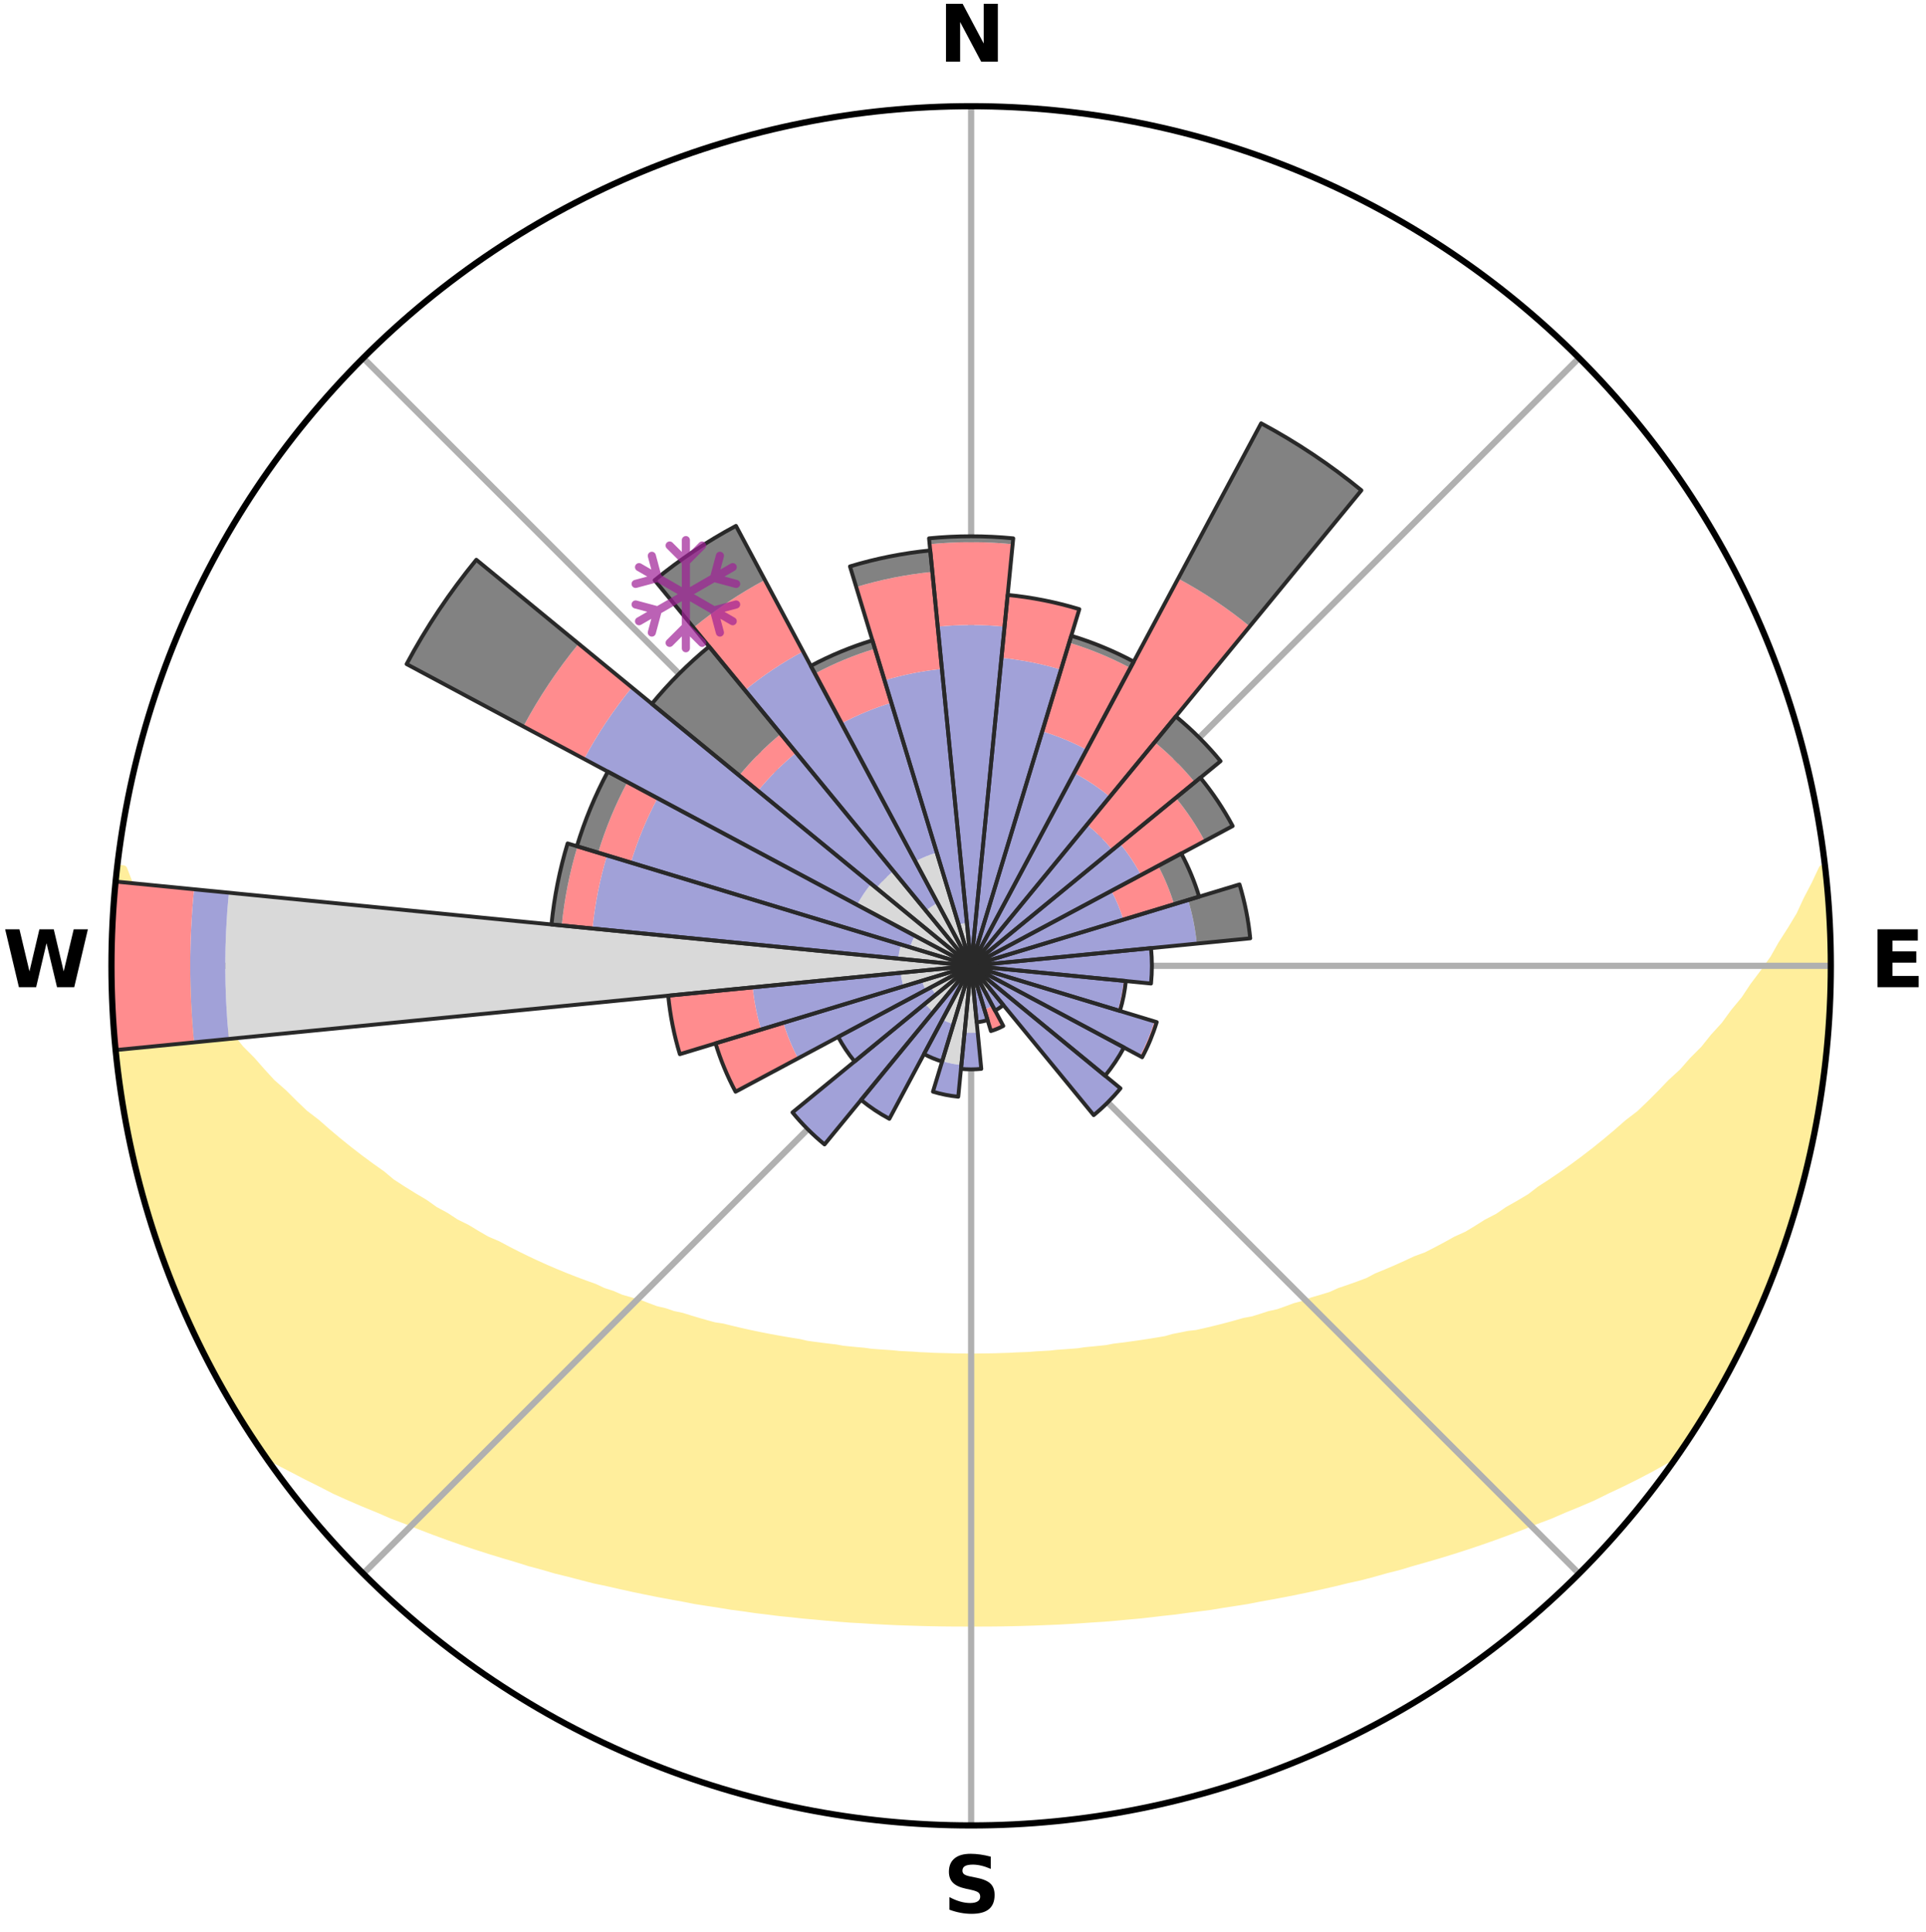 <?xml version="1.0" encoding="utf-8" standalone="no"?>
<!DOCTYPE svg PUBLIC "-//W3C//DTD SVG 1.1//EN"
  "http://www.w3.org/Graphics/SVG/1.1/DTD/svg11.dtd">
<svg xmlns:xlink="http://www.w3.org/1999/xlink" width="248.41pt" height="249.158pt" viewBox="0 0 248.41 249.158" xmlns="http://www.w3.org/2000/svg" version="1.1">
 <title>Ski Rose for Bonneval-sur-Arc</title>
 <defs>
  <style type="text/css">*{stroke-linejoin: round; stroke-linecap: butt}</style>
 </defs>
 <g id="figure_1">
  <g id="patch_1">
   <path d="M 0 249.158 
L 248.41 249.158 
L 248.41 0 
L 0 0 
z
" style="fill: #ffffff"/>
  </g>
  <g id="axes_1">
   <g id="patch_2">
    <path d="M 236.135 124.579 
C 236.135 110.018 233.267 95.599 227.695 82.147 
C 222.122 68.695 213.955 56.471 203.659 46.175 
C 193.363 35.879 181.139 27.711 167.687 22.139 
C 154.235 16.567 139.815 13.699 125.255 13.699 
C 110.694 13.699 96.275 16.567 82.823 22.139 
C 69.371 27.711 57.147 35.879 46.851 46.175 
C 36.555 56.471 28.387 68.695 22.815 82.147 
C 17.243 95.599 14.375 110.018 14.375 124.579 
C 14.375 139.14 17.243 153.559 22.815 167.011 
C 28.387 180.463 36.555 192.687 46.851 202.983 
C 57.147 213.279 69.371 221.447 82.823 227.019 
C 96.275 232.591 110.694 235.459 125.255 235.459 
C 139.815 235.459 154.235 232.591 167.687 227.019 
C 181.139 221.447 193.363 213.279 203.659 202.983 
C 213.955 192.687 222.122 180.463 227.695 167.011 
C 233.267 153.559 236.135 139.14 236.135 124.579 
M 125.255 124.579 
C 125.255 124.579 125.255 124.579 125.255 124.579 
C 125.255 124.579 125.255 124.579 125.255 124.579 
C 125.255 124.579 125.255 124.579 125.255 124.579 
C 125.255 124.579 125.255 124.579 125.255 124.579 
C 125.255 124.579 125.255 124.579 125.255 124.579 
C 125.255 124.579 125.255 124.579 125.255 124.579 
C 125.255 124.579 125.255 124.579 125.255 124.579 
C 125.255 124.579 125.255 124.579 125.255 124.579 
C 125.255 124.579 125.255 124.579 125.255 124.579 
C 125.255 124.579 125.255 124.579 125.255 124.579 
C 125.255 124.579 125.255 124.579 125.255 124.579 
C 125.255 124.579 125.255 124.579 125.255 124.579 
C 125.255 124.579 125.255 124.579 125.255 124.579 
C 125.255 124.579 125.255 124.579 125.255 124.579 
C 125.255 124.579 125.255 124.579 125.255 124.579 
C 125.255 124.579 125.255 124.579 125.255 124.579 
z
" style="fill: #ffffff"/>
   </g>
   <g id="PolyCollection_1">
    <defs>
     <path id="m2ca67fe6d0" d="M 235.256 -137.112 
L 235.069 -137.091 
L 234.112 -135.061 
L 233.071 -133.064 
L 232.172 -131.118 
L 231.013 -129.197 
L 229.809 -127.317 
L 228.776 -125.482 
L 227.494 -123.687 
L 226.178 -121.936 
L 225.044 -120.222 
L 223.667 -118.56 
L 222.477 -116.927 
L 221.048 -115.355 
L 219.807 -113.806 
L 218.332 -112.325 
L 217.048 -110.861 
L 215.533 -109.472 
L 214.211 -108.092 
L 212.872 -106.753 
L 211.517 -105.455 
L 209.943 -104.247 
L 208.561 -103.035 
L 207.168 -101.863 
L 205.764 -100.731 
L 204.351 -99.64 
L 202.93 -98.589 
L 201.503 -97.578 
L 200.07 -96.607 
L 198.634 -95.674 
L 197.379 -94.704 
L 195.935 -93.846 
L 194.491 -93.026 
L 193.224 -92.159 
L 191.78 -91.411 
L 190.509 -90.61 
L 189.236 -89.84 
L 187.799 -89.193 
L 186.528 -88.486 
L 185.258 -87.809 
L 183.989 -87.161 
L 182.573 -86.641 
L 181.313 -86.051 
L 180.058 -85.488 
L 178.807 -84.953 
L 177.562 -84.443 
L 176.454 -83.853 
L 175.218 -83.392 
L 173.989 -82.956 
L 172.769 -82.542 
L 171.674 -82.044 
L 170.467 -81.674 
L 169.27 -81.326 
L 168.188 -80.89 
L 167.008 -80.581 
L 165.936 -80.183 
L 164.869 -79.804 
L 163.714 -79.549 
L 162.658 -79.205 
L 161.608 -78.877 
L 160.482 -78.67 
L 159.445 -78.374 
L 158.413 -78.093 
L 157.387 -77.827 
L 156.366 -77.575 
L 155.352 -77.336 
L 154.344 -77.11 
L 153.286 -76.991 
L 152.294 -76.788 
L 151.307 -76.597 
L 150.373 -76.328 
L 149.396 -76.16 
L 148.425 -76.002 
L 147.46 -75.853 
L 146.502 -75.714 
L 145.55 -75.582 
L 144.604 -75.459 
L 143.663 -75.343 
L 142.752 -75.167 
L 141.821 -75.068 
L 140.895 -74.976 
L 139.974 -74.889 
L 139.073 -74.753 
L 138.159 -74.681 
L 137.251 -74.613 
L 136.346 -74.55 
L 135.454 -74.45 
L 134.555 -74.4 
L 133.66 -74.352 
L 132.772 -74.278 
L 131.882 -74.242 
L 130.994 -74.209 
L 130.11 -74.159 
L 129.225 -74.136 
L 128.342 -74.103 
L 127.459 -74.089 
L 126.577 -74.078 
L 125.696 -74.069 
L 124.814 -74.069 
L 123.932 -74.079 
L 123.05 -74.09 
L 122.168 -74.117 
L 121.285 -74.138 
L 120.4 -74.162 
L 119.516 -74.211 
L 118.628 -74.245 
L 117.742 -74.312 
L 116.85 -74.357 
L 115.955 -74.404 
L 115.065 -74.496 
L 114.165 -74.556 
L 113.261 -74.619 
L 112.352 -74.687 
L 111.454 -74.815 
L 110.538 -74.896 
L 109.617 -74.984 
L 108.692 -75.077 
L 107.784 -75.243 
L 106.85 -75.352 
L 105.91 -75.468 
L 104.964 -75.592 
L 104.012 -75.724 
L 103.091 -75.944 
L 102.13 -76.096 
L 101.162 -76.257 
L 100.189 -76.428 
L 99.209 -76.609 
L 98.223 -76.801 
L 97.231 -77.004 
L 96.233 -77.219 
L 95.228 -77.447 
L 94.218 -77.687 
L 93.201 -77.941 
L 92.107 -78.108 
L 91.076 -78.389 
L 90.039 -78.685 
L 88.998 -78.997 
L 87.951 -79.326 
L 86.809 -79.565 
L 85.75 -79.927 
L 84.588 -80.199 
L 83.518 -80.597 
L 82.443 -81.014 
L 81.257 -81.343 
L 80.061 -81.691 
L 78.972 -82.168 
L 77.76 -82.56 
L 76.665 -83.079 
L 75.441 -83.516 
L 74.21 -83.976 
L 72.971 -84.46 
L 71.727 -84.97 
L 70.477 -85.506 
L 69.223 -86.069 
L 67.964 -86.659 
L 66.702 -87.277 
L 65.438 -87.923 
L 64.172 -88.599 
L 62.743 -89.211 
L 61.473 -89.948 
L 60.204 -90.716 
L 58.765 -91.428 
L 57.498 -92.261 
L 56.057 -93.044 
L 54.795 -93.942 
L 53.356 -94.798 
L 51.919 -95.691 
L 50.484 -96.623 
L 49.244 -97.662 
L 47.821 -98.67 
L 46.404 -99.717 
L 44.994 -100.805 
L 43.594 -101.933 
L 42.205 -103.101 
L 40.827 -104.31 
L 39.257 -105.514 
L 37.905 -106.807 
L 36.569 -108.142 
L 35.04 -109.482 
L 33.739 -110.902 
L 32.458 -112.362 
L 30.986 -113.838 
L 29.748 -115.383 
L 28.321 -116.95 
L 27.134 -118.578 
L 25.759 -120.235 
L 24.628 -121.944 
L 23.314 -123.689 
L 22.034 -125.48 
L 21.002 -127.309 
L 19.798 -129.183 
L 18.639 -131.1 
L 17.737 -133.041 
L 16.69 -135.033 
L 15.913 -137.037 
L 15.106 -137.129 
L 15.106 -137.129 
L 14.982 -135.197 
L 14.759 -133.275 
L 14.702 -131.341 
L 14.489 -129.415 
L 14.496 -127.479 
L 14.405 -125.546 
L 14.478 -123.612 
L 14.453 -121.678 
L 14.53 -119.745 
L 14.696 -117.817 
L 14.769 -115.884 
L 14.997 -113.962 
L 15.135 -112.033 
L 15.359 -110.111 
L 15.676 -108.202 
L 15.91 -106.281 
L 16.289 -104.383 
L 16.696 -102.492 
L 17.026 -100.585 
L 17.494 -98.708 
L 17.916 -96.819 
L 18.442 -94.957 
L 18.997 -93.104 
L 19.581 -91.26 
L 20.196 -89.427 
L 20.749 -87.572 
L 21.425 -85.759 
L 22.131 -83.957 
L 22.867 -82.169 
L 23.634 -80.393 
L 24.361 -78.599 
L 25.194 -76.852 
L 26.059 -75.122 
L 26.925 -73.392 
L 27.817 -71.674 
L 28.756 -69.983 
L 29.747 -68.321 
L 30.747 -66.665 
L 31.743 -65.006 
L 32.799 -63.384 
L 33.94 -61.82 
L 35.754 -60.738 
L 37.659 -59.762 
L 39.518 -58.791 
L 41.382 -57.864 
L 43.19 -56.93 
L 45.064 -56.09 
L 46.932 -55.285 
L 48.8 -54.521 
L 50.603 -53.738 
L 52.456 -53.04 
L 54.25 -52.324 
L 56.038 -51.64 
L 57.82 -50.987 
L 59.595 -50.364 
L 61.362 -49.771 
L 63.121 -49.205 
L 64.872 -48.667 
L 66.613 -48.155 
L 68.308 -47.62 
L 70.031 -47.158 
L 71.708 -46.667 
L 73.412 -46.253 
L 75.076 -45.814 
L 76.729 -45.391 
L 78.403 -45.041 
L 80.042 -44.666 
L 81.67 -44.305 
L 83.292 -43.969 
L 84.903 -43.646 
L 86.509 -43.347 
L 88.104 -43.059 
L 89.675 -42.751 
L 91.258 -42.503 
L 92.83 -42.263 
L 94.382 -42.006 
L 95.942 -41.803 
L 97.483 -41.577 
L 99.027 -41.395 
L 100.556 -41.198 
L 102.09 -41.048 
L 103.609 -40.88 
L 105.128 -40.746 
L 106.638 -40.603 
L 108.143 -40.474 
L 109.645 -40.357 
L 111.147 -40.275 
L 112.642 -40.181 
L 114.133 -40.1 
L 115.622 -40.03 
L 117.109 -39.98 
L 118.593 -39.931 
L 120.075 -39.894 
L 121.556 -39.868 
L 123.036 -39.854 
L 124.515 -39.85 
L 125.994 -39.849 
L 127.473 -39.853 
L 128.953 -39.867 
L 130.434 -39.893 
L 131.917 -39.93 
L 133.401 -39.978 
L 134.887 -40.037 
L 136.377 -40.098 
L 137.869 -40.179 
L 139.363 -40.272 
L 140.861 -40.378 
L 142.367 -40.47 
L 143.873 -40.599 
L 145.382 -40.742 
L 146.902 -40.875 
L 148.421 -41.044 
L 149.945 -41.227 
L 151.485 -41.389 
L 153.019 -41.601 
L 154.569 -41.797 
L 156.13 -41.999 
L 157.682 -42.257 
L 159.255 -42.497 
L 160.838 -42.744 
L 162.409 -43.052 
L 164.004 -43.341 
L 165.61 -43.639 
L 167.221 -43.962 
L 168.844 -44.297 
L 170.472 -44.658 
L 172.111 -45.033 
L 173.754 -45.435 
L 175.439 -45.806 
L 177.104 -46.244 
L 178.771 -46.713 
L 180.484 -47.15 
L 182.172 -47.66 
L 183.904 -48.146 
L 185.645 -48.658 
L 187.396 -49.196 
L 189.155 -49.761 
L 190.923 -50.355 
L 192.698 -50.978 
L 194.48 -51.631 
L 196.269 -52.315 
L 198.063 -53.031 
L 199.915 -53.729 
L 201.719 -54.512 
L 203.588 -55.276 
L 205.456 -56.081 
L 207.265 -56.975 
L 209.139 -57.855 
L 211.002 -58.783 
L 212.862 -59.753 
L 214.7 -60.779 
L 216.58 -61.813 
L 217.715 -63.381 
L 218.759 -65.01 
L 219.788 -66.649 
L 220.743 -68.332 
L 221.737 -69.992 
L 222.679 -71.682 
L 223.503 -73.434 
L 224.384 -75.155 
L 225.221 -76.898 
L 226.14 -78.603 
L 226.866 -80.397 
L 227.654 -82.164 
L 228.371 -83.96 
L 229.093 -85.755 
L 229.768 -87.569 
L 230.397 -89.399 
L 230.979 -91.244 
L 231.514 -93.104 
L 232.004 -94.975 
L 232.566 -96.826 
L 232.972 -98.718 
L 233.461 -100.59 
L 233.831 -102.489 
L 234.245 -104.379 
L 234.521 -106.294 
L 234.896 -108.193 
L 235.045 -110.125 
L 235.311 -112.04 
L 235.57 -113.957 
L 235.791 -115.88 
L 235.786 -117.819 
L 235.91 -119.748 
L 236.021 -121.679 
L 236.095 -123.612 
L 236.115 -125.547 
L 235.952 -127.478 
L 235.904 -129.41 
L 235.843 -131.343 
L 235.748 -133.275 
L 235.622 -135.206 
L 235.256 -137.112 
z
" style="stroke: #ffee9c"/>
    </defs>
    <g clip-path="url(#p1008fb2854)">
     <use xlink:href="#m2ca67fe6d0" x="0" y="249.158" style="fill: #ffee9c; stroke: #ffee9c"/>
    </g>
   </g>
   <g id="matplotlib.axis_1">
    <g id="xtick_1">
     <g id="line2d_1">
      <path d="M 125.255 124.579 
L 125.255 13.699 
" clip-path="url(#p1008fb2854)" style="fill: none; stroke: #b0b0b0; stroke-width: 0.8; stroke-linecap: square"/>
     </g>
     <g id="text_1">
      <!-- N -->
      <g transform="translate(121.07 7.958) scale(0.1 -0.1)">
       <defs>
        <path id="DejaVuSans-Bold-4e" d="M 588 4666 
L 1931 4666 
L 3628 1466 
L 3628 4666 
L 4769 4666 
L 4769 0 
L 3425 0 
L 1728 3200 
L 1728 0 
L 588 0 
L 588 4666 
z
" transform="scale(0.016)"/>
       </defs>
       <use xlink:href="#DejaVuSans-Bold-4e"/>
      </g>
     </g>
    </g>
    <g id="xtick_2">
     <g id="line2d_2">
      <path d="M 125.255 124.579 
L 203.659 46.175 
" clip-path="url(#p1008fb2854)" style="fill: none; stroke: #b0b0b0; stroke-width: 0.8; stroke-linecap: square"/>
     </g>
    </g>
    <g id="xtick_3">
     <g id="line2d_3">
      <path d="M 125.255 124.579 
L 236.135 124.579 
" clip-path="url(#p1008fb2854)" style="fill: none; stroke: #b0b0b0; stroke-width: 0.8; stroke-linecap: square"/>
     </g>
     <g id="text_2">
      <!-- E -->
      <g transform="translate(241.219 127.338) scale(0.1 -0.1)">
       <defs>
        <path id="DejaVuSans-Bold-45" d="M 588 4666 
L 3834 4666 
L 3834 3756 
L 1791 3756 
L 1791 2888 
L 3713 2888 
L 3713 1978 
L 1791 1978 
L 1791 909 
L 3903 909 
L 3903 0 
L 588 0 
L 588 4666 
z
" transform="scale(0.016)"/>
       </defs>
       <use xlink:href="#DejaVuSans-Bold-45"/>
      </g>
     </g>
    </g>
    <g id="xtick_4">
     <g id="line2d_4">
      <path d="M 125.255 124.579 
L 203.659 202.983 
" clip-path="url(#p1008fb2854)" style="fill: none; stroke: #b0b0b0; stroke-width: 0.8; stroke-linecap: square"/>
     </g>
    </g>
    <g id="xtick_5">
     <g id="line2d_5">
      <path d="M 125.255 124.579 
L 125.255 235.459 
" clip-path="url(#p1008fb2854)" style="fill: none; stroke: #b0b0b0; stroke-width: 0.8; stroke-linecap: square"/>
     </g>
     <g id="text_3">
      <!-- S -->
      <g transform="translate(121.654 246.718) scale(0.1 -0.1)">
       <defs>
        <path id="DejaVuSans-Bold-53" d="M 3834 4519 
L 3834 3531 
Q 3450 3703 3084 3790 
Q 2719 3878 2394 3878 
Q 1963 3878 1756 3759 
Q 1550 3641 1550 3391 
Q 1550 3203 1689 3098 
Q 1828 2994 2194 2919 
L 2706 2816 
Q 3484 2659 3812 2340 
Q 4141 2022 4141 1434 
Q 4141 663 3683 286 
Q 3225 -91 2284 -91 
Q 1841 -91 1394 -6 
Q 947 78 500 244 
L 500 1259 
Q 947 1022 1364 901 
Q 1781 781 2169 781 
Q 2563 781 2772 912 
Q 2981 1044 2981 1288 
Q 2981 1506 2839 1625 
Q 2697 1744 2272 1838 
L 1806 1941 
Q 1106 2091 782 2419 
Q 459 2747 459 3303 
Q 459 4000 909 4375 
Q 1359 4750 2203 4750 
Q 2588 4750 2994 4692 
Q 3400 4634 3834 4519 
z
" transform="scale(0.016)"/>
       </defs>
       <use xlink:href="#DejaVuSans-Bold-53"/>
      </g>
     </g>
    </g>
    <g id="xtick_6">
     <g id="line2d_6">
      <path d="M 125.255 124.579 
L 46.851 202.983 
" clip-path="url(#p1008fb2854)" style="fill: none; stroke: #b0b0b0; stroke-width: 0.8; stroke-linecap: square"/>
     </g>
    </g>
    <g id="xtick_7">
     <g id="line2d_7">
      <path d="M 125.255 124.579 
L 14.375 124.579 
" clip-path="url(#p1008fb2854)" style="fill: none; stroke: #b0b0b0; stroke-width: 0.8; stroke-linecap: square"/>
     </g>
     <g id="text_4">
      <!-- W -->
      <g transform="translate(0.36 127.338) scale(0.1 -0.1)">
       <defs>
        <path id="DejaVuSans-Bold-57" d="M 191 4666 
L 1344 4666 
L 2150 1275 
L 2950 4666 
L 4109 4666 
L 4909 1275 
L 5716 4666 
L 6859 4666 
L 5759 0 
L 4372 0 
L 3525 3547 
L 2688 0 
L 1300 0 
L 191 4666 
z
" transform="scale(0.016)"/>
       </defs>
       <use xlink:href="#DejaVuSans-Bold-57"/>
      </g>
     </g>
    </g>
    <g id="xtick_8">
     <g id="line2d_8">
      <path d="M 125.255 124.579 
L 46.851 46.175 
" clip-path="url(#p1008fb2854)" style="fill: none; stroke: #b0b0b0; stroke-width: 0.8; stroke-linecap: square"/>
     </g>
    </g>
   </g>
   <g id="matplotlib.axis_2"/>
   <g id="patch_3">
    <path d="M 125.255 124.579 
C 125.255 124.579 125.255 124.579 125.255 124.579 
C 125.255 124.579 125.255 124.579 125.255 124.579 
L 125.255 124.579 
C 125.255 124.579 125.255 124.579 125.255 124.579 
C 125.255 124.579 125.255 124.579 125.255 124.579 
z
" clip-path="url(#p1008fb2854)" style="fill: #d9d9d9"/>
   </g>
   <g id="patch_4">
    <path d="M 125.255 124.579 
C 125.255 124.579 125.255 124.579 125.255 124.579 
C 125.255 124.579 125.255 124.579 125.255 124.579 
L 125.255 124.579 
C 125.255 124.579 125.255 124.579 125.255 124.579 
C 125.255 124.579 125.255 124.579 125.255 124.579 
z
" clip-path="url(#p1008fb2854)" style="fill: #d9d9d9"/>
   </g>
   <g id="patch_5">
    <path d="M 125.255 124.579 
C 125.255 124.579 125.255 124.579 125.255 124.579 
C 125.255 124.579 125.255 124.579 125.255 124.579 
L 125.255 124.579 
C 125.255 124.579 125.255 124.579 125.255 124.579 
C 125.255 124.579 125.255 124.579 125.255 124.579 
z
" clip-path="url(#p1008fb2854)" style="fill: #d9d9d9"/>
   </g>
   <g id="patch_6">
    <path d="M 125.255 124.579 
C 125.255 124.579 125.255 124.579 125.255 124.579 
C 125.255 124.579 125.255 124.579 125.255 124.579 
L 125.255 124.579 
C 125.255 124.579 125.255 124.579 125.255 124.579 
C 125.255 124.579 125.255 124.579 125.255 124.579 
z
" clip-path="url(#p1008fb2854)" style="fill: #d9d9d9"/>
   </g>
   <g id="patch_7">
    <path d="M 125.255 124.579 
C 125.255 124.579 125.255 124.579 125.255 124.579 
C 125.255 124.579 125.255 124.579 125.255 124.579 
L 125.255 124.579 
C 125.255 124.579 125.255 124.579 125.255 124.579 
C 125.255 124.579 125.255 124.579 125.255 124.579 
z
" clip-path="url(#p1008fb2854)" style="fill: #d9d9d9"/>
   </g>
   <g id="patch_8">
    <path d="M 125.255 124.579 
C 125.255 124.579 125.255 124.579 125.255 124.579 
C 125.255 124.579 125.255 124.579 125.255 124.579 
L 125.255 124.579 
C 125.255 124.579 125.255 124.579 125.255 124.579 
C 125.255 124.579 125.255 124.579 125.255 124.579 
z
" clip-path="url(#p1008fb2854)" style="fill: #d9d9d9"/>
   </g>
   <g id="patch_9">
    <path d="M 125.255 124.579 
C 125.255 124.579 125.255 124.579 125.255 124.579 
C 125.255 124.579 125.255 124.579 125.255 124.579 
L 125.255 124.579 
C 125.255 124.579 125.255 124.579 125.255 124.579 
C 125.255 124.579 125.255 124.579 125.255 124.579 
z
" clip-path="url(#p1008fb2854)" style="fill: #d9d9d9"/>
   </g>
   <g id="patch_10">
    <path d="M 125.255 124.579 
C 125.255 124.579 125.255 124.579 125.255 124.579 
C 125.255 124.579 125.255 124.579 125.255 124.579 
L 125.255 124.579 
C 125.255 124.579 125.255 124.579 125.255 124.579 
C 125.255 124.579 125.255 124.579 125.255 124.579 
z
" clip-path="url(#p1008fb2854)" style="fill: #d9d9d9"/>
   </g>
   <g id="patch_11">
    <path d="M 125.255 124.579 
C 125.255 124.579 125.255 124.579 125.255 124.579 
C 125.255 124.579 125.255 124.579 125.255 124.579 
L 125.255 124.579 
C 125.255 124.579 125.255 124.579 125.255 124.579 
C 125.255 124.579 125.255 124.579 125.255 124.579 
z
" clip-path="url(#p1008fb2854)" style="fill: #d9d9d9"/>
   </g>
   <g id="patch_12">
    <path d="M 125.255 124.579 
C 125.255 124.579 125.255 124.579 125.255 124.579 
C 125.255 124.579 125.255 124.579 125.255 124.579 
L 126.731 125.027 
C 126.745 124.978 126.758 124.929 126.768 124.88 
C 126.777 124.83 126.785 124.78 126.79 124.73 
z
" clip-path="url(#p1008fb2854)" style="fill: #d9d9d9"/>
   </g>
   <g id="patch_13">
    <path d="M 125.255 124.579 
C 125.255 124.579 125.255 124.579 125.255 124.579 
C 125.255 124.579 125.255 124.579 125.255 124.579 
L 126.217 125.093 
C 126.233 125.062 126.249 125.029 126.262 124.996 
C 126.276 124.963 126.288 124.93 126.298 124.896 
z
" clip-path="url(#p1008fb2854)" style="fill: #d9d9d9"/>
   </g>
   <g id="patch_14">
    <path d="M 125.255 124.579 
C 125.255 124.579 125.255 124.579 125.255 124.579 
C 125.255 124.579 125.255 124.579 125.255 124.579 
L 125.255 124.579 
C 125.255 124.579 125.255 124.579 125.255 124.579 
C 125.255 124.579 125.255 124.579 125.255 124.579 
z
" clip-path="url(#p1008fb2854)" style="fill: #d9d9d9"/>
   </g>
   <g id="patch_15">
    <path d="M 125.255 124.579 
C 125.255 124.579 125.255 124.579 125.255 124.579 
C 125.255 124.579 125.255 124.579 125.255 124.579 
L 127.33 127.108 
C 127.413 127.04 127.493 126.968 127.568 126.893 
C 127.644 126.817 127.716 126.737 127.784 126.655 
z
" clip-path="url(#p1008fb2854)" style="fill: #d9d9d9"/>
   </g>
   <g id="patch_16">
    <path d="M 125.255 124.579 
C 125.255 124.579 125.255 124.579 125.255 124.579 
C 125.255 124.579 125.255 124.579 125.255 124.579 
L 127.036 127.911 
C 127.145 127.853 127.251 127.789 127.354 127.72 
C 127.457 127.652 127.556 127.578 127.651 127.499 
z
" clip-path="url(#p1008fb2854)" style="fill: #d9d9d9"/>
   </g>
   <g id="patch_17">
    <path d="M 125.255 124.579 
C 125.255 124.579 125.255 124.579 125.255 124.579 
C 125.255 124.579 125.255 124.579 125.255 124.579 
L 125.255 124.579 
C 125.255 124.579 125.255 124.579 125.255 124.579 
C 125.255 124.579 125.255 124.579 125.255 124.579 
z
" clip-path="url(#p1008fb2854)" style="fill: #d9d9d9"/>
   </g>
   <g id="patch_18">
    <path d="M 125.255 124.579 
C 125.255 124.579 125.255 124.579 125.255 124.579 
C 125.255 124.579 125.255 124.579 125.255 124.579 
L 125.557 127.649 
C 125.658 127.639 125.758 127.624 125.857 127.604 
C 125.956 127.585 126.054 127.56 126.15 127.531 
z
" clip-path="url(#p1008fb2854)" style="fill: #d9d9d9"/>
   </g>
   <g id="patch_19">
    <path d="M 125.255 124.579 
C 125.255 124.579 125.255 124.579 125.255 124.579 
C 125.255 124.579 125.255 124.579 125.255 124.579 
L 124.406 133.194 
C 124.688 133.221 124.972 133.235 125.255 133.235 
C 125.538 133.235 125.821 133.221 126.103 133.194 
z
" clip-path="url(#p1008fb2854)" style="fill: #d9d9d9"/>
   </g>
   <g id="patch_20">
    <path d="M 125.255 124.579 
C 125.255 124.579 125.255 124.579 125.255 124.579 
C 125.255 124.579 125.255 124.579 125.255 124.579 
L 121.522 136.883 
C 121.925 137.005 122.334 137.108 122.746 137.19 
C 123.159 137.272 123.576 137.334 123.995 137.375 
z
" clip-path="url(#p1008fb2854)" style="fill: #d9d9d9"/>
   </g>
   <g id="patch_21">
    <path d="M 125.255 124.579 
C 125.255 124.579 125.255 124.579 125.255 124.579 
C 125.255 124.579 125.255 124.579 125.255 124.579 
L 121.548 131.515 
C 121.775 131.636 122.008 131.746 122.245 131.845 
C 122.483 131.943 122.726 132.03 122.972 132.105 
z
" clip-path="url(#p1008fb2854)" style="fill: #d9d9d9"/>
   </g>
   <g id="patch_22">
    <path d="M 125.255 124.579 
C 125.255 124.579 125.255 124.579 125.255 124.579 
C 125.255 124.579 125.255 124.579 125.255 124.579 
L 124.057 126.039 
C 124.104 126.078 124.154 126.115 124.205 126.15 
C 124.257 126.184 124.31 126.216 124.364 126.245 
z
" clip-path="url(#p1008fb2854)" style="fill: #d9d9d9"/>
   </g>
   <g id="patch_23">
    <path d="M 125.255 124.579 
C 125.255 124.579 125.255 124.579 125.255 124.579 
C 125.255 124.579 125.255 124.579 125.255 124.579 
L 119.294 129.471 
C 119.454 129.666 119.623 129.853 119.802 130.032 
C 119.98 130.21 120.168 130.38 120.363 130.54 
z
" clip-path="url(#p1008fb2854)" style="fill: #d9d9d9"/>
   </g>
   <g id="patch_24">
    <path d="M 125.255 124.579 
C 125.255 124.579 125.255 124.579 125.255 124.579 
C 125.255 124.579 125.255 124.579 125.255 124.579 
L 120.075 127.348 
C 120.166 127.517 120.265 127.682 120.372 127.842 
C 120.478 128.002 120.593 128.156 120.715 128.305 
z
" clip-path="url(#p1008fb2854)" style="fill: #d9d9d9"/>
   </g>
   <g id="patch_25">
    <path d="M 125.255 124.579 
C 125.255 124.579 125.255 124.579 125.255 124.579 
C 125.255 124.579 125.255 124.579 125.255 124.579 
L 118.907 126.505 
C 118.97 126.713 119.043 126.917 119.126 127.118 
C 119.209 127.318 119.302 127.515 119.404 127.706 
z
" clip-path="url(#p1008fb2854)" style="fill: #d9d9d9"/>
   </g>
   <g id="patch_26">
    <path d="M 125.255 124.579 
C 125.255 124.579 125.255 124.579 125.255 124.579 
C 125.255 124.579 125.255 124.579 125.255 124.579 
L 116.174 125.473 
C 116.204 125.771 116.247 126.066 116.306 126.359 
C 116.364 126.652 116.437 126.942 116.523 127.228 
z
" clip-path="url(#p1008fb2854)" style="fill: #d9d9d9"/>
   </g>
   <g id="patch_27">
    <path d="M 125.255 124.579 
C 125.255 124.579 125.255 124.579 125.255 124.579 
C 125.255 124.579 125.255 124.579 125.255 124.579 
L 29.518 115.15 
C 29.21 118.283 29.055 121.43 29.055 124.579 
C 29.055 127.728 29.21 130.875 29.518 134.008 
z
" clip-path="url(#p1008fb2854)" style="fill: #d9d9d9"/>
   </g>
   <g id="patch_28">
    <path d="M 125.255 124.579 
C 125.255 124.579 125.255 124.579 125.255 124.579 
C 125.255 124.579 125.255 124.579 125.255 124.579 
L 116.217 121.837 
C 116.127 122.133 116.052 122.433 115.992 122.737 
C 115.931 123.04 115.886 123.346 115.856 123.653 
z
" clip-path="url(#p1008fb2854)" style="fill: #d9d9d9"/>
   </g>
   <g id="patch_29">
    <path d="M 125.255 124.579 
C 125.255 124.579 125.255 124.579 125.255 124.579 
C 125.255 124.579 125.255 124.579 125.255 124.579 
L 117.993 120.698 
C 117.866 120.935 117.751 121.179 117.648 121.428 
C 117.545 121.677 117.454 121.931 117.376 122.189 
z
" clip-path="url(#p1008fb2854)" style="fill: #d9d9d9"/>
   </g>
   <g id="patch_30">
    <path d="M 125.255 124.579 
C 125.255 124.579 125.255 124.579 125.255 124.579 
C 125.255 124.579 125.255 124.579 125.255 124.579 
L 112.359 113.996 
C 112.013 114.418 111.687 114.857 111.384 115.311 
C 111.08 115.765 110.8 116.233 110.542 116.715 
z
" clip-path="url(#p1008fb2854)" style="fill: #d9d9d9"/>
   </g>
   <g id="patch_31">
    <path d="M 125.255 124.579 
C 125.255 124.579 125.255 124.579 125.255 124.579 
C 125.255 124.579 125.255 124.579 125.255 124.579 
L 115.229 112.362 
C 114.829 112.691 114.446 113.038 114.08 113.404 
C 113.714 113.77 113.366 114.153 113.038 114.553 
z
" clip-path="url(#p1008fb2854)" style="fill: #d9d9d9"/>
   </g>
   <g id="patch_32">
    <path d="M 125.255 124.579 
C 125.255 124.579 125.255 124.579 125.255 124.579 
C 125.255 124.579 125.255 124.579 125.255 124.579 
L 120.923 116.475 
C 120.658 116.617 120.4 116.771 120.15 116.938 
C 119.899 117.105 119.658 117.285 119.425 117.476 
z
" clip-path="url(#p1008fb2854)" style="fill: #d9d9d9"/>
   </g>
   <g id="patch_33">
    <path d="M 125.255 124.579 
C 125.255 124.579 125.255 124.579 125.255 124.579 
C 125.255 124.579 125.255 124.579 125.255 124.579 
L 120.823 109.968 
C 120.345 110.114 119.874 110.282 119.412 110.473 
C 118.95 110.664 118.498 110.878 118.058 111.114 
z
" clip-path="url(#p1008fb2854)" style="fill: #d9d9d9"/>
   </g>
   <g id="patch_34">
    <path d="M 125.255 124.579 
C 125.255 124.579 125.255 124.579 125.255 124.579 
C 125.255 124.579 125.255 124.579 125.255 124.579 
L 124.71 119.045 
C 124.529 119.063 124.348 119.09 124.17 119.125 
C 123.991 119.161 123.815 119.205 123.641 119.258 
z
" clip-path="url(#p1008fb2854)" style="fill: #d9d9d9"/>
   </g>
   <g id="patch_35">
    <path d="M 125.255 124.579 
C 125.255 124.579 125.255 124.579 125.255 124.579 
C 125.255 124.579 125.255 124.579 125.255 124.579 
L 129.564 80.828 
C 128.132 80.687 126.694 80.617 125.255 80.617 
C 123.816 80.617 122.378 80.687 120.946 80.828 
z
" clip-path="url(#p1008fb2854)" style="fill: #a1a1d8"/>
   </g>
   <g id="patch_36">
    <path d="M 125.255 124.579 
C 125.255 124.579 125.255 124.579 125.255 124.579 
C 125.255 124.579 125.255 124.579 125.255 124.579 
L 136.843 86.376 
C 135.593 85.997 134.325 85.679 133.043 85.425 
C 131.762 85.17 130.468 84.978 129.168 84.85 
z
" clip-path="url(#p1008fb2854)" style="fill: #a1a1d8"/>
   </g>
   <g id="patch_37">
    <path d="M 125.255 124.579 
C 125.255 124.579 125.255 124.579 125.255 124.579 
C 125.255 124.579 125.255 124.579 125.255 124.579 
L 140.155 96.703 
C 139.242 96.216 138.306 95.773 137.351 95.377 
C 136.395 94.981 135.42 94.633 134.43 94.332 
z
" clip-path="url(#p1008fb2854)" style="fill: #a1a1d8"/>
   </g>
   <g id="patch_38">
    <path d="M 125.255 124.579 
C 125.255 124.579 125.255 124.579 125.255 124.579 
C 125.255 124.579 125.255 124.579 125.255 124.579 
L 143.15 102.774 
C 142.436 102.188 141.694 101.638 140.926 101.125 
C 140.159 100.612 139.366 100.137 138.552 99.702 
z
" clip-path="url(#p1008fb2854)" style="fill: #a1a1d8"/>
   </g>
   <g id="patch_39">
    <path d="M 125.255 124.579 
C 125.255 124.579 125.255 124.579 125.255 124.579 
C 125.255 124.579 125.255 124.579 125.255 124.579 
L 143.473 109.628 
C 142.983 109.032 142.465 108.46 141.92 107.914 
C 141.374 107.369 140.802 106.85 140.206 106.361 
z
" clip-path="url(#p1008fb2854)" style="fill: #a1a1d8"/>
   </g>
   <g id="patch_40">
    <path d="M 125.255 124.579 
C 125.255 124.579 125.255 124.579 125.255 124.579 
C 125.255 124.579 125.255 124.579 125.255 124.579 
L 147.166 112.867 
C 146.783 112.15 146.365 111.452 145.913 110.776 
C 145.461 110.1 144.976 109.446 144.46 108.818 
z
" clip-path="url(#p1008fb2854)" style="fill: #a1a1d8"/>
   </g>
   <g id="patch_41">
    <path d="M 125.255 124.579 
C 125.255 124.579 125.255 124.579 125.255 124.579 
C 125.255 124.579 125.255 124.579 125.255 124.579 
L 144.89 118.623 
C 144.695 117.98 144.469 117.347 144.212 116.727 
C 143.955 116.106 143.668 115.499 143.351 114.906 
z
" clip-path="url(#p1008fb2854)" style="fill: #a1a1d8"/>
   </g>
   <g id="patch_42">
    <path d="M 125.255 124.579 
C 125.255 124.579 125.255 124.579 125.255 124.579 
C 125.255 124.579 125.255 124.579 125.255 124.579 
L 154.357 121.713 
C 154.263 120.76 154.123 119.813 153.936 118.874 
C 153.749 117.935 153.516 117.006 153.239 116.09 
z
" clip-path="url(#p1008fb2854)" style="fill: #a1a1d8"/>
   </g>
   <g id="patch_43">
    <path d="M 125.255 124.579 
C 125.255 124.579 125.255 124.579 125.255 124.579 
C 125.255 124.579 125.255 124.579 125.255 124.579 
L 148.456 126.864 
C 148.531 126.105 148.569 125.342 148.569 124.579 
C 148.569 123.816 148.531 123.053 148.456 122.294 
z
" clip-path="url(#p1008fb2854)" style="fill: #a1a1d8"/>
   </g>
   <g id="patch_44">
    <path d="M 126.79 124.73 
C 126.785 124.78 126.777 124.83 126.768 124.88 
C 126.758 124.929 126.745 124.978 126.731 125.027 
L 144.184 130.321 
C 144.372 129.702 144.53 129.073 144.656 128.438 
C 144.782 127.803 144.877 127.162 144.941 126.518 
z
" clip-path="url(#p1008fb2854)" style="fill: #a1a1d8"/>
   </g>
   <g id="patch_45">
    <path d="M 126.298 124.896 
C 126.288 124.93 126.276 124.963 126.262 124.996 
C 126.249 125.029 126.233 125.062 126.217 125.093 
L 147.039 136.223 
C 147.42 135.51 147.766 134.779 148.076 134.032 
C 148.385 133.285 148.658 132.523 148.892 131.749 
z
" clip-path="url(#p1008fb2854)" style="fill: #a1a1d8"/>
   </g>
   <g id="patch_46">
    <path d="M 125.255 124.579 
C 125.255 124.579 125.255 124.579 125.255 124.579 
C 125.255 124.579 125.255 124.579 125.255 124.579 
L 142.532 138.758 
C 142.996 138.192 143.432 137.604 143.838 136.996 
C 144.245 136.388 144.621 135.76 144.966 135.115 
z
" clip-path="url(#p1008fb2854)" style="fill: #a1a1d8"/>
   </g>
   <g id="patch_47">
    <path d="M 127.784 126.655 
C 127.716 126.737 127.644 126.817 127.568 126.893 
C 127.493 126.968 127.413 127.04 127.33 127.108 
L 141.062 143.84 
C 141.692 143.323 142.297 142.775 142.874 142.198 
C 143.45 141.621 143.998 141.017 144.516 140.386 
z
" clip-path="url(#p1008fb2854)" style="fill: #a1a1d8"/>
   </g>
   <g id="patch_48">
    <path d="M 127.651 127.499 
C 127.556 127.578 127.457 127.652 127.354 127.72 
C 127.251 127.789 127.145 127.853 127.036 127.911 
L 128.339 130.35 
C 128.528 130.249 128.712 130.139 128.89 130.02 
C 129.068 129.901 129.24 129.773 129.406 129.637 
z
" clip-path="url(#p1008fb2854)" style="fill: #a1a1d8"/>
   </g>
   <g id="patch_49">
    <path d="M 125.255 124.579 
C 125.255 124.579 125.255 124.579 125.255 124.579 
C 125.255 124.579 125.255 124.579 125.255 124.579 
L 126.96 130.199 
C 127.144 130.143 127.325 130.079 127.502 130.005 
C 127.68 129.931 127.854 129.849 128.023 129.759 
z
" clip-path="url(#p1008fb2854)" style="fill: #a1a1d8"/>
   </g>
   <g id="patch_50">
    <path d="M 126.15 127.531 
C 126.054 127.56 125.956 127.585 125.857 127.604 
C 125.758 127.624 125.658 127.639 125.557 127.649 
L 125.972 131.86 
C 126.21 131.836 126.447 131.801 126.682 131.754 
C 126.917 131.708 127.149 131.649 127.379 131.58 
z
" clip-path="url(#p1008fb2854)" style="fill: #a1a1d8"/>
   </g>
   <g id="patch_51">
    <path d="M 126.103 133.194 
C 125.821 133.221 125.538 133.235 125.255 133.235 
C 124.972 133.235 124.688 133.221 124.406 133.194 
L 123.946 137.872 
C 124.381 137.914 124.818 137.936 125.255 137.936 
C 125.692 137.936 126.129 137.914 126.564 137.872 
z
" clip-path="url(#p1008fb2854)" style="fill: #a1a1d8"/>
   </g>
   <g id="patch_52">
    <path d="M 123.995 137.375 
C 123.576 137.334 123.159 137.272 122.746 137.19 
C 122.334 137.108 121.925 137.005 121.522 136.883 
L 120.33 140.814 
C 120.861 140.975 121.4 141.11 121.945 141.218 
C 122.49 141.327 123.039 141.408 123.592 141.463 
z
" clip-path="url(#p1008fb2854)" style="fill: #a1a1d8"/>
   </g>
   <g id="patch_53">
    <path d="M 122.972 132.105 
C 122.726 132.03 122.483 131.943 122.245 131.845 
C 122.008 131.746 121.775 131.636 121.548 131.515 
L 119.172 135.959 
C 119.544 136.158 119.927 136.339 120.317 136.501 
C 120.707 136.662 121.105 136.805 121.509 136.927 
z
" clip-path="url(#p1008fb2854)" style="fill: #a1a1d8"/>
   </g>
   <g id="patch_54">
    <path d="M 124.364 126.245 
C 124.31 126.216 124.257 126.184 124.205 126.15 
C 124.154 126.115 124.104 126.078 124.057 126.039 
L 111.059 141.877 
C 111.625 142.341 112.214 142.778 112.823 143.185 
C 113.432 143.592 114.061 143.968 114.707 144.314 
z
" clip-path="url(#p1008fb2854)" style="fill: #a1a1d8"/>
   </g>
   <g id="patch_55">
    <path d="M 120.363 130.54 
C 120.168 130.38 119.98 130.21 119.802 130.032 
C 119.623 129.853 119.454 129.666 119.294 129.471 
L 102.245 143.463 
C 102.863 144.216 103.517 144.939 104.206 145.627 
C 104.895 146.316 105.618 146.971 106.371 147.589 
z
" clip-path="url(#p1008fb2854)" style="fill: #a1a1d8"/>
   </g>
   <g id="patch_56">
    <path d="M 120.715 128.305 
C 120.593 128.156 120.478 128.002 120.372 127.842 
C 120.265 127.682 120.166 127.517 120.075 127.348 
L 108.103 133.747 
C 108.404 134.308 108.731 134.854 109.085 135.384 
C 109.438 135.913 109.818 136.425 110.222 136.917 
z
" clip-path="url(#p1008fb2854)" style="fill: #a1a1d8"/>
   </g>
   <g id="patch_57">
    <path d="M 119.404 127.706 
C 119.302 127.515 119.209 127.318 119.126 127.118 
C 119.043 126.917 118.97 126.713 118.907 126.505 
L 101.026 131.929 
C 101.266 132.722 101.546 133.503 101.863 134.268 
C 102.18 135.034 102.535 135.784 102.925 136.514 
z
" clip-path="url(#p1008fb2854)" style="fill: #a1a1d8"/>
   </g>
   <g id="patch_58">
    <path d="M 116.523 127.228 
C 116.437 126.942 116.364 126.652 116.306 126.359 
C 116.247 126.066 116.204 125.771 116.174 125.473 
L 97.078 127.354 
C 97.169 128.276 97.305 129.194 97.486 130.103 
C 97.667 131.012 97.892 131.911 98.161 132.798 
z
" clip-path="url(#p1008fb2854)" style="fill: #a1a1d8"/>
   </g>
   <g id="patch_59">
    <path d="M 29.518 134.008 
C 29.21 130.875 29.055 127.728 29.055 124.579 
C 29.055 121.43 29.21 118.283 29.518 115.15 
L 25.022 114.707 
C 24.699 117.988 24.537 121.282 24.537 124.579 
C 24.537 127.876 24.699 131.17 25.022 134.451 
z
" clip-path="url(#p1008fb2854)" style="fill: #a1a1d8"/>
   </g>
   <g id="patch_60">
    <path d="M 115.856 123.653 
C 115.886 123.346 115.931 123.04 115.992 122.737 
C 116.052 122.433 116.127 122.133 116.217 121.837 
L 78.292 110.333 
C 77.826 111.87 77.435 113.429 77.122 115.005 
C 76.809 116.58 76.573 118.17 76.415 119.769 
z
" clip-path="url(#p1008fb2854)" style="fill: #a1a1d8"/>
   </g>
   <g id="patch_61">
    <path d="M 117.376 122.189 
C 117.454 121.931 117.545 121.677 117.648 121.428 
C 117.751 121.179 117.866 120.935 117.993 120.698 
L 84.802 102.957 
C 84.094 104.281 83.452 105.639 82.877 107.026 
C 82.303 108.413 81.797 109.827 81.361 111.264 
z
" clip-path="url(#p1008fb2854)" style="fill: #a1a1d8"/>
   </g>
   <g id="patch_62">
    <path d="M 110.542 116.715 
C 110.8 116.233 111.08 115.765 111.384 115.311 
C 111.687 114.857 112.013 114.418 112.359 113.996 
L 81.499 88.669 
C 80.323 90.101 79.219 91.59 78.19 93.131 
C 77.16 94.672 76.207 96.262 75.334 97.896 
z
" clip-path="url(#p1008fb2854)" style="fill: #a1a1d8"/>
   </g>
   <g id="patch_63">
    <path d="M 113.038 114.553 
C 113.366 114.153 113.714 113.77 114.08 113.404 
C 114.446 113.038 114.829 112.691 115.229 112.362 
L 102.687 97.08 
C 101.787 97.819 100.924 98.601 100.101 99.425 
C 99.277 100.248 98.495 101.111 97.756 102.011 
z
" clip-path="url(#p1008fb2854)" style="fill: #a1a1d8"/>
   </g>
   <g id="patch_64">
    <path d="M 119.425 117.476 
C 119.658 117.285 119.899 117.105 120.15 116.938 
C 120.4 116.771 120.658 116.617 120.923 116.475 
L 103.577 84.023 
C 102.25 84.733 100.958 85.507 99.707 86.343 
C 98.455 87.18 97.245 88.077 96.082 89.032 
z
" clip-path="url(#p1008fb2854)" style="fill: #a1a1d8"/>
   </g>
   <g id="patch_65">
    <path d="M 118.058 111.114 
C 118.498 110.878 118.95 110.664 119.412 110.473 
C 119.874 110.282 120.345 110.114 120.823 109.968 
L 114.962 90.649 
C 113.852 90.986 112.759 91.378 111.686 91.822 
C 110.614 92.266 109.564 92.762 108.541 93.309 
z
" clip-path="url(#p1008fb2854)" style="fill: #a1a1d8"/>
   </g>
   <g id="patch_66">
    <path d="M 123.641 119.258 
C 123.815 119.205 123.991 119.161 124.17 119.125 
C 124.348 119.09 124.529 119.063 124.71 119.045 
L 121.483 86.284 
C 120.23 86.407 118.983 86.592 117.748 86.838 
C 116.512 87.084 115.29 87.39 114.085 87.756 
z
" clip-path="url(#p1008fb2854)" style="fill: #a1a1d8"/>
   </g>
   <g id="patch_67">
    <path d="M 120.946 80.828 
C 122.378 80.687 123.816 80.617 125.255 80.617 
C 126.694 80.617 128.132 80.687 129.564 80.828 
L 130.611 70.194 
C 128.831 70.018 127.044 69.93 125.255 69.93 
C 123.466 69.93 121.678 70.018 119.898 70.194 
z
" clip-path="url(#p1008fb2854)" style="fill: #ff8c8e"/>
   </g>
   <g id="patch_68">
    <path d="M 129.168 84.85 
C 130.468 84.978 131.762 85.17 133.043 85.425 
C 134.325 85.679 135.593 85.997 136.843 86.376 
L 139.209 78.577 
C 137.704 78.12 136.176 77.738 134.633 77.431 
C 133.09 77.124 131.533 76.893 129.967 76.739 
z
" clip-path="url(#p1008fb2854)" style="fill: #ff8c8e"/>
   </g>
   <g id="patch_69">
    <path d="M 134.43 94.332 
C 135.42 94.633 136.395 94.981 137.351 95.377 
C 138.306 95.773 139.242 96.216 140.155 96.703 
L 145.786 86.167 
C 144.529 85.495 143.24 84.885 141.923 84.34 
C 140.605 83.794 139.262 83.314 137.898 82.9 
z
" clip-path="url(#p1008fb2854)" style="fill: #ff8c8e"/>
   </g>
   <g id="patch_70">
    <path d="M 138.552 99.702 
C 139.366 100.137 140.159 100.612 140.926 101.125 
C 141.694 101.638 142.436 102.188 143.15 102.774 
L 161.185 80.798 
C 159.752 79.622 158.262 78.517 156.72 77.488 
C 155.179 76.458 153.588 75.504 151.953 74.63 
z
" clip-path="url(#p1008fb2854)" style="fill: #ff8c8e"/>
   </g>
   <g id="patch_71">
    <path d="M 140.206 106.361 
C 140.802 106.85 141.374 107.369 141.92 107.914 
C 142.465 108.46 142.983 109.032 143.473 109.628 
L 154.103 100.904 
C 153.328 99.96 152.507 99.054 151.644 98.19 
C 150.78 97.327 149.874 96.506 148.93 95.731 
z
" clip-path="url(#p1008fb2854)" style="fill: #ff8c8e"/>
   </g>
   <g id="patch_72">
    <path d="M 144.46 108.818 
C 144.976 109.446 145.461 110.1 145.913 110.776 
C 146.365 111.452 146.783 112.15 147.166 112.867 
L 155.379 108.477 
C 154.852 107.491 154.277 106.532 153.656 105.602 
C 153.035 104.672 152.368 103.774 151.659 102.91 
z
" clip-path="url(#p1008fb2854)" style="fill: #ff8c8e"/>
   </g>
   <g id="patch_73">
    <path d="M 143.351 114.906 
C 143.668 115.499 143.955 116.106 144.212 116.727 
C 144.469 117.347 144.695 117.98 144.89 118.623 
L 151.429 116.639 
C 151.169 115.783 150.867 114.939 150.524 114.112 
C 150.182 113.285 149.799 112.475 149.377 111.686 
z
" clip-path="url(#p1008fb2854)" style="fill: #ff8c8e"/>
   </g>
   <g id="patch_74">
    <path d="M 153.239 116.09 
C 153.516 117.006 153.749 117.935 153.936 118.874 
C 154.123 119.813 154.263 120.76 154.357 121.713 
L 154.357 121.713 
C 154.263 120.76 154.123 119.813 153.936 118.874 
C 153.749 117.935 153.516 117.006 153.239 116.09 
z
" clip-path="url(#p1008fb2854)" style="fill: #ff8c8e"/>
   </g>
   <g id="patch_75">
    <path d="M 148.456 122.294 
C 148.531 123.053 148.569 123.816 148.569 124.579 
C 148.569 125.342 148.531 126.105 148.456 126.864 
L 148.456 126.864 
C 148.531 126.105 148.569 125.342 148.569 124.579 
C 148.569 123.816 148.531 123.053 148.456 122.294 
z
" clip-path="url(#p1008fb2854)" style="fill: #ff8c8e"/>
   </g>
   <g id="patch_76">
    <path d="M 144.941 126.518 
C 144.877 127.162 144.782 127.803 144.656 128.438 
C 144.53 129.073 144.372 129.702 144.184 130.321 
L 144.441 130.399 
C 144.632 129.771 144.792 129.134 144.92 128.491 
C 145.048 127.847 145.144 127.197 145.208 126.544 
z
" clip-path="url(#p1008fb2854)" style="fill: #ff8c8e"/>
   </g>
   <g id="patch_77">
    <path d="M 148.892 131.749 
C 148.658 132.523 148.385 133.285 148.076 134.032 
C 147.766 134.779 147.42 135.51 147.039 136.223 
L 147.313 136.37 
C 147.699 135.648 148.05 134.907 148.363 134.151 
C 148.676 133.394 148.952 132.623 149.19 131.84 
z
" clip-path="url(#p1008fb2854)" style="fill: #ff8c8e"/>
   </g>
   <g id="patch_78">
    <path d="M 144.966 135.115 
C 144.621 135.76 144.245 136.388 143.838 136.996 
C 143.432 137.604 142.996 138.192 142.532 138.758 
L 142.532 138.758 
C 142.996 138.192 143.432 137.604 143.838 136.996 
C 144.245 136.388 144.621 135.76 144.966 135.115 
z
" clip-path="url(#p1008fb2854)" style="fill: #ff8c8e"/>
   </g>
   <g id="patch_79">
    <path d="M 144.516 140.386 
C 143.998 141.017 143.45 141.621 142.874 142.198 
C 142.297 142.775 141.692 143.323 141.062 143.84 
L 141.062 143.84 
C 141.692 143.323 142.297 142.775 142.874 142.198 
C 143.45 141.621 143.998 141.017 144.516 140.386 
z
" clip-path="url(#p1008fb2854)" style="fill: #ff8c8e"/>
   </g>
   <g id="patch_80">
    <path d="M 129.406 129.637 
C 129.24 129.773 129.068 129.901 128.89 130.02 
C 128.712 130.139 128.528 130.249 128.339 130.35 
L 128.339 130.35 
C 128.528 130.249 128.712 130.139 128.89 130.02 
C 129.068 129.901 129.24 129.773 129.406 129.637 
z
" clip-path="url(#p1008fb2854)" style="fill: #ff8c8e"/>
   </g>
   <g id="patch_81">
    <path d="M 128.023 129.759 
C 127.854 129.849 127.68 129.931 127.502 130.005 
C 127.325 130.079 127.144 130.143 126.96 130.199 
L 127.807 132.993 
C 128.083 132.909 128.354 132.812 128.62 132.702 
C 128.885 132.592 129.146 132.469 129.4 132.333 
z
" clip-path="url(#p1008fb2854)" style="fill: #ff8c8e"/>
   </g>
   <g id="patch_82">
    <path d="M 127.379 131.58 
C 127.149 131.649 126.917 131.708 126.682 131.754 
C 126.447 131.801 126.21 131.836 125.972 131.86 
L 125.972 131.86 
C 126.21 131.836 126.447 131.801 126.682 131.754 
C 126.917 131.708 127.149 131.649 127.379 131.58 
z
" clip-path="url(#p1008fb2854)" style="fill: #ff8c8e"/>
   </g>
   <g id="patch_83">
    <path d="M 126.564 137.872 
C 126.129 137.914 125.692 137.936 125.255 137.936 
C 124.818 137.936 124.381 137.914 123.946 137.872 
L 123.946 137.872 
C 124.381 137.914 124.818 137.936 125.255 137.936 
C 125.692 137.936 126.129 137.914 126.564 137.872 
z
" clip-path="url(#p1008fb2854)" style="fill: #ff8c8e"/>
   </g>
   <g id="patch_84">
    <path d="M 123.592 141.463 
C 123.039 141.408 122.49 141.327 121.945 141.218 
C 121.4 141.11 120.861 140.975 120.33 140.814 
L 120.33 140.814 
C 120.861 140.975 121.4 141.11 121.945 141.218 
C 122.49 141.327 123.039 141.408 123.592 141.463 
z
" clip-path="url(#p1008fb2854)" style="fill: #ff8c8e"/>
   </g>
   <g id="patch_85">
    <path d="M 121.509 136.927 
C 121.105 136.805 120.707 136.662 120.317 136.501 
C 119.927 136.339 119.544 136.158 119.172 135.959 
L 119.172 135.959 
C 119.544 136.158 119.927 136.339 120.317 136.501 
C 120.707 136.662 121.105 136.805 121.509 136.927 
z
" clip-path="url(#p1008fb2854)" style="fill: #ff8c8e"/>
   </g>
   <g id="patch_86">
    <path d="M 114.707 144.314 
C 114.061 143.968 113.432 143.592 112.823 143.185 
C 112.214 142.778 111.625 142.341 111.059 141.877 
L 111.059 141.877 
C 111.625 142.341 112.214 142.778 112.823 143.185 
C 113.432 143.592 114.061 143.968 114.707 144.314 
z
" clip-path="url(#p1008fb2854)" style="fill: #ff8c8e"/>
   </g>
   <g id="patch_87">
    <path d="M 106.371 147.589 
C 105.618 146.971 104.895 146.316 104.206 145.627 
C 103.517 144.939 102.863 144.216 102.245 143.463 
L 102.214 143.488 
C 102.833 144.243 103.488 144.966 104.178 145.656 
C 104.868 146.346 105.591 147.001 106.346 147.62 
z
" clip-path="url(#p1008fb2854)" style="fill: #ff8c8e"/>
   </g>
   <g id="patch_88">
    <path d="M 110.222 136.917 
C 109.818 136.425 109.438 135.913 109.085 135.384 
C 108.731 134.854 108.404 134.308 108.103 133.747 
L 108.103 133.747 
C 108.404 134.308 108.731 134.854 109.085 135.384 
C 109.438 135.913 109.818 136.425 110.222 136.917 
z
" clip-path="url(#p1008fb2854)" style="fill: #ff8c8e"/>
   </g>
   <g id="patch_89">
    <path d="M 102.925 136.514 
C 102.535 135.784 102.18 135.034 101.863 134.268 
C 101.546 133.503 101.266 132.722 101.026 131.929 
L 92.286 134.58 
C 92.613 135.659 92.993 136.722 93.425 137.763 
C 93.856 138.805 94.339 139.825 94.87 140.82 
z
" clip-path="url(#p1008fb2854)" style="fill: #ff8c8e"/>
   </g>
   <g id="patch_90">
    <path d="M 98.161 132.798 
C 97.892 131.911 97.667 131.012 97.486 130.103 
C 97.305 129.194 97.169 128.276 97.078 127.354 
L 86.183 128.427 
C 86.309 129.706 86.498 130.978 86.748 132.238 
C 86.999 133.499 87.312 134.746 87.685 135.976 
z
" clip-path="url(#p1008fb2854)" style="fill: #ff8c8e"/>
   </g>
   <g id="patch_91">
    <path d="M 25.022 134.451 
C 24.699 131.17 24.537 127.876 24.537 124.579 
C 24.537 121.282 24.699 117.988 25.022 114.707 
L 14.909 113.711 
C 14.553 117.323 14.375 120.95 14.375 124.579 
C 14.375 128.208 14.553 131.835 14.909 135.447 
z
" clip-path="url(#p1008fb2854)" style="fill: #ff8c8e"/>
   </g>
   <g id="patch_92">
    <path d="M 76.415 119.769 
C 76.573 118.17 76.809 116.58 77.122 115.005 
C 77.435 113.429 77.826 111.87 78.292 110.333 
L 74.481 109.177 
C 73.977 110.839 73.555 112.525 73.216 114.228 
C 72.877 115.931 72.622 117.65 72.452 119.378 
z
" clip-path="url(#p1008fb2854)" style="fill: #ff8c8e"/>
   </g>
   <g id="patch_93">
    <path d="M 81.361 111.264 
C 81.797 109.827 82.303 108.413 82.877 107.026 
C 83.452 105.639 84.094 104.281 84.802 102.957 
L 80.918 100.881 
C 80.142 102.332 79.438 103.82 78.809 105.34 
C 78.179 106.861 77.624 108.411 77.147 109.986 
z
" clip-path="url(#p1008fb2854)" style="fill: #ff8c8e"/>
   </g>
   <g id="patch_94">
    <path d="M 75.334 97.896 
C 76.207 96.262 77.16 94.672 78.19 93.131 
C 79.219 91.59 80.323 90.101 81.499 88.669 
L 74.631 83.033 
C 73.271 84.69 71.994 86.413 70.803 88.195 
C 69.612 89.978 68.509 91.817 67.499 93.708 
z
" clip-path="url(#p1008fb2854)" style="fill: #ff8c8e"/>
   </g>
   <g id="patch_95">
    <path d="M 97.756 102.011 
C 98.495 101.111 99.277 100.248 100.101 99.425 
C 100.924 98.601 101.787 97.819 102.687 97.08 
L 100.706 94.666 
C 99.727 95.47 98.788 96.321 97.892 97.217 
C 96.997 98.112 96.146 99.051 95.342 100.03 
z
" clip-path="url(#p1008fb2854)" style="fill: #ff8c8e"/>
   </g>
   <g id="patch_96">
    <path d="M 96.082 89.032 
C 97.245 88.077 98.455 87.18 99.707 86.343 
C 100.958 85.507 102.25 84.733 103.577 84.023 
L 98.651 74.806 
C 97.022 75.677 95.436 76.627 93.9 77.654 
C 92.364 78.68 90.88 79.781 89.452 80.953 
z
" clip-path="url(#p1008fb2854)" style="fill: #ff8c8e"/>
   </g>
   <g id="patch_97">
    <path d="M 108.541 93.309 
C 109.564 92.762 110.614 92.266 111.686 91.822 
C 112.759 91.378 113.852 90.986 114.962 90.649 
L 112.848 83.678 
C 111.509 84.084 110.191 84.556 108.898 85.091 
C 107.606 85.626 106.34 86.225 105.107 86.884 
z
" clip-path="url(#p1008fb2854)" style="fill: #ff8c8e"/>
   </g>
   <g id="patch_98">
    <path d="M 114.085 87.756 
C 115.29 87.39 116.512 87.084 117.748 86.838 
C 118.983 86.592 120.23 86.407 121.483 86.284 
L 120.25 73.765 
C 118.587 73.929 116.933 74.175 115.294 74.501 
C 113.654 74.827 112.032 75.233 110.433 75.718 
z
" clip-path="url(#p1008fb2854)" style="fill: #ff8c8e"/>
   </g>
   <g id="patch_99">
    <path d="M 119.898 70.194 
C 121.678 70.018 123.466 69.93 125.255 69.93 
C 127.044 69.93 128.831 70.018 130.611 70.194 
L 130.685 69.441 
C 128.881 69.263 127.068 69.174 125.255 69.174 
C 123.441 69.174 121.629 69.263 119.824 69.441 
z
" clip-path="url(#p1008fb2854)" style="fill: #828282"/>
   </g>
   <g id="patch_100">
    <path d="M 129.967 76.739 
C 131.533 76.893 133.09 77.124 134.633 77.431 
C 136.176 77.738 137.704 78.12 139.209 78.577 
L 139.209 78.577 
C 137.704 78.12 136.176 77.738 134.633 77.431 
C 133.09 77.124 131.533 76.893 129.967 76.739 
z
" clip-path="url(#p1008fb2854)" style="fill: #828282"/>
   </g>
   <g id="patch_101">
    <path d="M 137.898 82.9 
C 139.262 83.314 140.605 83.794 141.923 84.34 
C 143.24 84.885 144.529 85.495 145.786 86.167 
L 146.226 85.345 
C 144.942 84.659 143.625 84.036 142.279 83.478 
C 140.934 82.921 139.562 82.43 138.169 82.008 
z
" clip-path="url(#p1008fb2854)" style="fill: #828282"/>
   </g>
   <g id="patch_102">
    <path d="M 151.953 74.63 
C 153.588 75.504 155.179 76.458 156.72 77.488 
C 158.262 78.517 159.752 79.622 161.185 80.798 
L 175.589 63.246 
C 173.582 61.599 171.495 60.051 169.335 58.608 
C 167.176 57.165 164.947 55.829 162.657 54.605 
z
" clip-path="url(#p1008fb2854)" style="fill: #828282"/>
   </g>
   <g id="patch_103">
    <path d="M 148.93 95.731 
C 149.874 96.506 150.78 97.327 151.644 98.19 
C 152.507 99.054 153.328 99.96 154.103 100.904 
L 157.423 98.18 
C 156.559 97.127 155.643 96.117 154.68 95.154 
C 153.717 94.191 152.707 93.275 151.654 92.411 
z
" clip-path="url(#p1008fb2854)" style="fill: #828282"/>
   </g>
   <g id="patch_104">
    <path d="M 151.659 102.91 
C 152.368 103.774 153.035 104.672 153.656 105.602 
C 154.277 106.532 154.852 107.491 155.379 108.477 
L 158.987 106.549 
C 158.396 105.445 157.752 104.371 157.057 103.33 
C 156.361 102.289 155.615 101.283 154.821 100.315 
z
" clip-path="url(#p1008fb2854)" style="fill: #828282"/>
   </g>
   <g id="patch_105">
    <path d="M 149.377 111.686 
C 149.799 112.475 150.182 113.285 150.524 114.112 
C 150.867 114.939 151.169 115.783 151.429 116.639 
L 154.662 115.659 
C 154.37 114.696 154.031 113.748 153.646 112.819 
C 153.261 111.89 152.831 110.98 152.357 110.093 
z
" clip-path="url(#p1008fb2854)" style="fill: #828282"/>
   </g>
   <g id="patch_106">
    <path d="M 153.239 116.09 
C 153.516 117.006 153.749 117.935 153.936 118.874 
C 154.123 119.813 154.263 120.76 154.357 121.713 
L 161.251 121.034 
C 161.135 119.856 160.961 118.684 160.73 117.523 
C 160.499 116.361 160.211 115.212 159.868 114.079 
z
" clip-path="url(#p1008fb2854)" style="fill: #828282"/>
   </g>
   <g id="patch_107">
    <path d="M 148.456 122.294 
C 148.531 123.053 148.569 123.816 148.569 124.579 
C 148.569 125.342 148.531 126.105 148.456 126.864 
L 148.456 126.864 
C 148.531 126.105 148.569 125.342 148.569 124.579 
C 148.569 123.816 148.531 123.053 148.456 122.294 
z
" clip-path="url(#p1008fb2854)" style="fill: #828282"/>
   </g>
   <g id="patch_108">
    <path d="M 145.208 126.544 
C 145.144 127.197 145.048 127.847 144.92 128.491 
C 144.792 129.134 144.632 129.771 144.441 130.399 
L 144.441 130.399 
C 144.632 129.771 144.792 129.134 144.92 128.491 
C 145.048 127.847 145.144 127.197 145.208 126.544 
z
" clip-path="url(#p1008fb2854)" style="fill: #828282"/>
   </g>
   <g id="patch_109">
    <path d="M 149.19 131.84 
C 148.952 132.623 148.676 133.394 148.363 134.151 
C 148.05 134.907 147.699 135.648 147.313 136.37 
L 147.313 136.37 
C 147.699 135.648 148.05 134.907 148.363 134.151 
C 148.676 133.394 148.952 132.623 149.19 131.84 
z
" clip-path="url(#p1008fb2854)" style="fill: #828282"/>
   </g>
   <g id="patch_110">
    <path d="M 144.966 135.115 
C 144.621 135.76 144.245 136.388 143.838 136.996 
C 143.432 137.604 142.996 138.192 142.532 138.758 
L 142.532 138.758 
C 142.996 138.192 143.432 137.604 143.838 136.996 
C 144.245 136.388 144.621 135.76 144.966 135.115 
z
" clip-path="url(#p1008fb2854)" style="fill: #828282"/>
   </g>
   <g id="patch_111">
    <path d="M 144.516 140.386 
C 143.998 141.017 143.45 141.621 142.874 142.198 
C 142.297 142.775 141.692 143.323 141.062 143.84 
L 141.062 143.84 
C 141.692 143.323 142.297 142.775 142.874 142.198 
C 143.45 141.621 143.998 141.017 144.516 140.386 
z
" clip-path="url(#p1008fb2854)" style="fill: #828282"/>
   </g>
   <g id="patch_112">
    <path d="M 129.406 129.637 
C 129.24 129.773 129.068 129.901 128.89 130.02 
C 128.712 130.139 128.528 130.249 128.339 130.35 
L 128.339 130.35 
C 128.528 130.249 128.712 130.139 128.89 130.02 
C 129.068 129.901 129.24 129.773 129.406 129.637 
z
" clip-path="url(#p1008fb2854)" style="fill: #828282"/>
   </g>
   <g id="patch_113">
    <path d="M 129.4 132.333 
C 129.146 132.469 128.885 132.592 128.62 132.702 
C 128.354 132.812 128.083 132.909 127.807 132.993 
L 127.807 132.993 
C 128.083 132.909 128.354 132.812 128.62 132.702 
C 128.885 132.592 129.146 132.469 129.4 132.333 
z
" clip-path="url(#p1008fb2854)" style="fill: #828282"/>
   </g>
   <g id="patch_114">
    <path d="M 127.379 131.58 
C 127.149 131.649 126.917 131.708 126.682 131.754 
C 126.447 131.801 126.21 131.836 125.972 131.86 
L 125.972 131.86 
C 126.21 131.836 126.447 131.801 126.682 131.754 
C 126.917 131.708 127.149 131.649 127.379 131.58 
z
" clip-path="url(#p1008fb2854)" style="fill: #828282"/>
   </g>
   <g id="patch_115">
    <path d="M 126.564 137.872 
C 126.129 137.914 125.692 137.936 125.255 137.936 
C 124.818 137.936 124.381 137.914 123.946 137.872 
L 123.946 137.872 
C 124.381 137.914 124.818 137.936 125.255 137.936 
C 125.692 137.936 126.129 137.914 126.564 137.872 
z
" clip-path="url(#p1008fb2854)" style="fill: #828282"/>
   </g>
   <g id="patch_116">
    <path d="M 123.592 141.463 
C 123.039 141.408 122.49 141.327 121.945 141.218 
C 121.4 141.11 120.861 140.975 120.33 140.814 
L 120.33 140.814 
C 120.861 140.975 121.4 141.11 121.945 141.218 
C 122.49 141.327 123.039 141.408 123.592 141.463 
z
" clip-path="url(#p1008fb2854)" style="fill: #828282"/>
   </g>
   <g id="patch_117">
    <path d="M 121.509 136.927 
C 121.105 136.805 120.707 136.662 120.317 136.501 
C 119.927 136.339 119.544 136.158 119.172 135.959 
L 119.172 135.959 
C 119.544 136.158 119.927 136.339 120.317 136.501 
C 120.707 136.662 121.105 136.805 121.509 136.927 
z
" clip-path="url(#p1008fb2854)" style="fill: #828282"/>
   </g>
   <g id="patch_118">
    <path d="M 114.707 144.314 
C 114.061 143.968 113.432 143.592 112.823 143.185 
C 112.214 142.778 111.625 142.341 111.059 141.877 
L 111.059 141.877 
C 111.625 142.341 112.214 142.778 112.823 143.185 
C 113.432 143.592 114.061 143.968 114.707 144.314 
z
" clip-path="url(#p1008fb2854)" style="fill: #828282"/>
   </g>
   <g id="patch_119">
    <path d="M 106.346 147.62 
C 105.591 147.001 104.868 146.346 104.178 145.656 
C 103.488 144.966 102.833 144.243 102.214 143.488 
L 102.214 143.488 
C 102.833 144.243 103.488 144.966 104.178 145.656 
C 104.868 146.346 105.591 147.001 106.346 147.62 
z
" clip-path="url(#p1008fb2854)" style="fill: #828282"/>
   </g>
   <g id="patch_120">
    <path d="M 110.222 136.917 
C 109.818 136.425 109.438 135.913 109.085 135.384 
C 108.731 134.854 108.404 134.308 108.103 133.747 
L 108.103 133.747 
C 108.404 134.308 108.731 134.854 109.085 135.384 
C 109.438 135.913 109.818 136.425 110.222 136.917 
z
" clip-path="url(#p1008fb2854)" style="fill: #828282"/>
   </g>
   <g id="patch_121">
    <path d="M 94.87 140.82 
C 94.339 139.825 93.856 138.805 93.425 137.763 
C 92.993 136.722 92.613 135.659 92.286 134.58 
L 92.286 134.58 
C 92.613 135.659 92.993 136.722 93.425 137.763 
C 93.856 138.805 94.339 139.825 94.87 140.82 
z
" clip-path="url(#p1008fb2854)" style="fill: #828282"/>
   </g>
   <g id="patch_122">
    <path d="M 87.685 135.976 
C 87.312 134.746 86.999 133.499 86.748 132.238 
C 86.498 130.978 86.309 129.706 86.183 128.427 
L 86.183 128.427 
C 86.309 129.706 86.498 130.978 86.748 132.238 
C 86.999 133.499 87.312 134.746 87.685 135.976 
z
" clip-path="url(#p1008fb2854)" style="fill: #828282"/>
   </g>
   <g id="patch_123">
    <path d="M 14.909 135.447 
C 14.553 131.835 14.375 128.208 14.375 124.579 
C 14.375 120.95 14.553 117.323 14.909 113.711 
L 14.909 113.711 
C 14.553 117.323 14.375 120.95 14.375 124.579 
C 14.375 128.208 14.553 131.835 14.909 135.447 
z
" clip-path="url(#p1008fb2854)" style="fill: #828282"/>
   </g>
   <g id="patch_124">
    <path d="M 72.452 119.378 
C 72.622 117.65 72.877 115.931 73.216 114.228 
C 73.555 112.525 73.977 110.839 74.481 109.177 
L 73.21 108.791 
C 72.693 110.495 72.26 112.223 71.913 113.969 
C 71.566 115.715 71.304 117.477 71.13 119.248 
z
" clip-path="url(#p1008fb2854)" style="fill: #828282"/>
   </g>
   <g id="patch_125">
    <path d="M 77.147 109.986 
C 77.624 108.411 78.179 106.861 78.809 105.34 
C 79.438 103.82 80.142 102.332 80.918 100.881 
L 78.392 99.53 
C 77.572 101.064 76.828 102.638 76.163 104.244 
C 75.497 105.851 74.911 107.49 74.406 109.154 
z
" clip-path="url(#p1008fb2854)" style="fill: #828282"/>
   </g>
   <g id="patch_126">
    <path d="M 67.499 93.708 
C 68.509 91.817 69.612 89.978 70.803 88.195 
C 71.994 86.413 73.271 84.69 74.631 83.033 
L 61.435 72.203 
C 59.721 74.292 58.11 76.464 56.608 78.711 
C 55.107 80.958 53.717 83.277 52.443 85.66 
z
" clip-path="url(#p1008fb2854)" style="fill: #828282"/>
   </g>
   <g id="patch_127">
    <path d="M 95.342 100.03 
C 96.146 99.051 96.997 98.112 97.892 97.217 
C 98.788 96.321 99.727 95.47 100.706 94.666 
L 91.46 83.4 
C 90.112 84.506 88.819 85.678 87.587 86.911 
C 86.354 88.144 85.182 89.436 84.076 90.784 
z
" clip-path="url(#p1008fb2854)" style="fill: #828282"/>
   </g>
   <g id="patch_128">
    <path d="M 89.452 80.953 
C 90.88 79.781 92.364 78.68 93.9 77.654 
C 95.436 76.627 97.022 75.677 98.651 74.806 
L 94.923 67.833 
C 93.066 68.826 91.258 69.909 89.507 71.079 
C 87.756 72.249 86.063 73.504 84.435 74.84 
z
" clip-path="url(#p1008fb2854)" style="fill: #828282"/>
   </g>
   <g id="patch_129">
    <path d="M 105.107 86.884 
C 106.34 86.225 107.606 85.626 108.898 85.091 
C 110.191 84.556 111.509 84.084 112.848 83.678 
L 112.521 82.6 
C 111.147 83.017 109.794 83.501 108.467 84.051 
C 107.141 84.6 105.842 85.214 104.576 85.891 
z
" clip-path="url(#p1008fb2854)" style="fill: #828282"/>
   </g>
   <g id="patch_130">
    <path d="M 110.433 75.718 
C 112.032 75.233 113.654 74.827 115.294 74.501 
C 116.933 74.175 118.587 73.929 120.25 73.765 
L 119.978 71.001 
C 118.224 71.174 116.48 71.432 114.752 71.776 
C 113.023 72.12 111.313 72.548 109.627 73.06 
z
" clip-path="url(#p1008fb2854)" style="fill: #828282"/>
   </g>
   <g id="patch_131">
    <path d="M 125.255 124.579 
C 125.255 124.579 125.255 124.579 125.255 124.579 
C 125.255 124.579 125.255 124.579 125.255 124.579 
L 130.685 69.441 
C 128.881 69.263 127.068 69.174 125.255 69.174 
C 123.441 69.174 121.629 69.263 119.824 69.441 
L 125.255 124.579 
z
" clip-path="url(#p1008fb2854)" style="fill: none; stroke: #292929; stroke-width: 0.5; stroke-linejoin: miter"/>
   </g>
   <g id="patch_132">
    <path d="M 125.255 124.579 
C 125.255 124.579 125.255 124.579 125.255 124.579 
C 125.255 124.579 125.255 124.579 125.255 124.579 
L 139.209 78.577 
C 137.704 78.12 136.176 77.738 134.633 77.431 
C 133.09 77.124 131.533 76.893 129.967 76.739 
L 125.255 124.579 
z
" clip-path="url(#p1008fb2854)" style="fill: none; stroke: #292929; stroke-width: 0.5; stroke-linejoin: miter"/>
   </g>
   <g id="patch_133">
    <path d="M 125.255 124.579 
C 125.255 124.579 125.255 124.579 125.255 124.579 
C 125.255 124.579 125.255 124.579 125.255 124.579 
L 146.226 85.345 
C 144.942 84.659 143.625 84.036 142.279 83.478 
C 140.934 82.921 139.562 82.43 138.169 82.008 
L 125.255 124.579 
z
" clip-path="url(#p1008fb2854)" style="fill: none; stroke: #292929; stroke-width: 0.5; stroke-linejoin: miter"/>
   </g>
   <g id="patch_134">
    <path d="M 125.255 124.579 
C 125.255 124.579 125.255 124.579 125.255 124.579 
C 125.255 124.579 125.255 124.579 125.255 124.579 
L 175.589 63.246 
C 173.582 61.599 171.495 60.051 169.335 58.608 
C 167.176 57.165 164.947 55.829 162.657 54.605 
L 125.255 124.579 
z
" clip-path="url(#p1008fb2854)" style="fill: none; stroke: #292929; stroke-width: 0.5; stroke-linejoin: miter"/>
   </g>
   <g id="patch_135">
    <path d="M 125.255 124.579 
C 125.255 124.579 125.255 124.579 125.255 124.579 
C 125.255 124.579 125.255 124.579 125.255 124.579 
L 157.423 98.18 
C 156.559 97.127 155.643 96.117 154.68 95.154 
C 153.717 94.191 152.707 93.275 151.654 92.411 
L 125.255 124.579 
z
" clip-path="url(#p1008fb2854)" style="fill: none; stroke: #292929; stroke-width: 0.5; stroke-linejoin: miter"/>
   </g>
   <g id="patch_136">
    <path d="M 125.255 124.579 
C 125.255 124.579 125.255 124.579 125.255 124.579 
C 125.255 124.579 125.255 124.579 125.255 124.579 
L 158.987 106.549 
C 158.396 105.445 157.752 104.371 157.057 103.33 
C 156.361 102.289 155.615 101.283 154.821 100.315 
L 125.255 124.579 
z
" clip-path="url(#p1008fb2854)" style="fill: none; stroke: #292929; stroke-width: 0.5; stroke-linejoin: miter"/>
   </g>
   <g id="patch_137">
    <path d="M 125.255 124.579 
C 125.255 124.579 125.255 124.579 125.255 124.579 
C 125.255 124.579 125.255 124.579 125.255 124.579 
L 154.662 115.659 
C 154.37 114.696 154.031 113.748 153.646 112.819 
C 153.261 111.89 152.831 110.98 152.357 110.093 
L 125.255 124.579 
z
" clip-path="url(#p1008fb2854)" style="fill: none; stroke: #292929; stroke-width: 0.5; stroke-linejoin: miter"/>
   </g>
   <g id="patch_138">
    <path d="M 125.255 124.579 
C 125.255 124.579 125.255 124.579 125.255 124.579 
C 125.255 124.579 125.255 124.579 125.255 124.579 
L 161.251 121.034 
C 161.135 119.856 160.961 118.684 160.73 117.523 
C 160.499 116.361 160.211 115.212 159.868 114.079 
L 125.255 124.579 
z
" clip-path="url(#p1008fb2854)" style="fill: none; stroke: #292929; stroke-width: 0.5; stroke-linejoin: miter"/>
   </g>
   <g id="patch_139">
    <path d="M 125.255 124.579 
C 125.255 124.579 125.255 124.579 125.255 124.579 
C 125.255 124.579 125.255 124.579 125.255 124.579 
L 148.456 126.864 
C 148.531 126.105 148.569 125.342 148.569 124.579 
C 148.569 123.816 148.531 123.053 148.456 122.294 
L 125.255 124.579 
z
" clip-path="url(#p1008fb2854)" style="fill: none; stroke: #292929; stroke-width: 0.5; stroke-linejoin: miter"/>
   </g>
   <g id="patch_140">
    <path d="M 125.255 124.579 
C 125.255 124.579 125.255 124.579 125.255 124.579 
C 125.255 124.579 125.255 124.579 125.255 124.579 
L 144.441 130.399 
C 144.632 129.771 144.792 129.134 144.92 128.491 
C 145.048 127.847 145.144 127.197 145.208 126.544 
L 125.255 124.579 
z
" clip-path="url(#p1008fb2854)" style="fill: none; stroke: #292929; stroke-width: 0.5; stroke-linejoin: miter"/>
   </g>
   <g id="patch_141">
    <path d="M 125.255 124.579 
C 125.255 124.579 125.255 124.579 125.255 124.579 
C 125.255 124.579 125.255 124.579 125.255 124.579 
L 147.313 136.37 
C 147.699 135.648 148.05 134.907 148.363 134.151 
C 148.676 133.394 148.952 132.623 149.19 131.84 
L 125.255 124.579 
z
" clip-path="url(#p1008fb2854)" style="fill: none; stroke: #292929; stroke-width: 0.5; stroke-linejoin: miter"/>
   </g>
   <g id="patch_142">
    <path d="M 125.255 124.579 
C 125.255 124.579 125.255 124.579 125.255 124.579 
C 125.255 124.579 125.255 124.579 125.255 124.579 
L 142.532 138.758 
C 142.996 138.192 143.432 137.604 143.838 136.996 
C 144.245 136.388 144.621 135.76 144.966 135.115 
L 125.255 124.579 
z
" clip-path="url(#p1008fb2854)" style="fill: none; stroke: #292929; stroke-width: 0.5; stroke-linejoin: miter"/>
   </g>
   <g id="patch_143">
    <path d="M 125.255 124.579 
C 125.255 124.579 125.255 124.579 125.255 124.579 
C 125.255 124.579 125.255 124.579 125.255 124.579 
L 141.062 143.84 
C 141.692 143.323 142.297 142.775 142.874 142.198 
C 143.45 141.621 143.998 141.017 144.516 140.386 
L 125.255 124.579 
z
" clip-path="url(#p1008fb2854)" style="fill: none; stroke: #292929; stroke-width: 0.5; stroke-linejoin: miter"/>
   </g>
   <g id="patch_144">
    <path d="M 125.255 124.579 
C 125.255 124.579 125.255 124.579 125.255 124.579 
C 125.255 124.579 125.255 124.579 125.255 124.579 
L 128.339 130.35 
C 128.528 130.249 128.712 130.139 128.89 130.02 
C 129.068 129.901 129.24 129.773 129.406 129.637 
L 125.255 124.579 
z
" clip-path="url(#p1008fb2854)" style="fill: none; stroke: #292929; stroke-width: 0.5; stroke-linejoin: miter"/>
   </g>
   <g id="patch_145">
    <path d="M 125.255 124.579 
C 125.255 124.579 125.255 124.579 125.255 124.579 
C 125.255 124.579 125.255 124.579 125.255 124.579 
L 127.807 132.993 
C 128.083 132.909 128.354 132.812 128.62 132.702 
C 128.885 132.592 129.146 132.469 129.4 132.333 
L 125.255 124.579 
z
" clip-path="url(#p1008fb2854)" style="fill: none; stroke: #292929; stroke-width: 0.5; stroke-linejoin: miter"/>
   </g>
   <g id="patch_146">
    <path d="M 125.255 124.579 
C 125.255 124.579 125.255 124.579 125.255 124.579 
C 125.255 124.579 125.255 124.579 125.255 124.579 
L 125.972 131.86 
C 126.21 131.836 126.447 131.801 126.682 131.754 
C 126.917 131.708 127.149 131.649 127.379 131.58 
L 125.255 124.579 
z
" clip-path="url(#p1008fb2854)" style="fill: none; stroke: #292929; stroke-width: 0.5; stroke-linejoin: miter"/>
   </g>
   <g id="patch_147">
    <path d="M 125.255 124.579 
C 125.255 124.579 125.255 124.579 125.255 124.579 
C 125.255 124.579 125.255 124.579 125.255 124.579 
L 123.946 137.872 
C 124.381 137.914 124.818 137.936 125.255 137.936 
C 125.692 137.936 126.129 137.914 126.564 137.872 
L 125.255 124.579 
z
" clip-path="url(#p1008fb2854)" style="fill: none; stroke: #292929; stroke-width: 0.5; stroke-linejoin: miter"/>
   </g>
   <g id="patch_148">
    <path d="M 125.255 124.579 
C 125.255 124.579 125.255 124.579 125.255 124.579 
C 125.255 124.579 125.255 124.579 125.255 124.579 
L 120.33 140.814 
C 120.861 140.975 121.4 141.11 121.945 141.218 
C 122.49 141.327 123.039 141.408 123.592 141.463 
L 125.255 124.579 
z
" clip-path="url(#p1008fb2854)" style="fill: none; stroke: #292929; stroke-width: 0.5; stroke-linejoin: miter"/>
   </g>
   <g id="patch_149">
    <path d="M 125.255 124.579 
C 125.255 124.579 125.255 124.579 125.255 124.579 
C 125.255 124.579 125.255 124.579 125.255 124.579 
L 119.172 135.959 
C 119.544 136.158 119.927 136.339 120.317 136.501 
C 120.707 136.662 121.105 136.805 121.509 136.927 
L 125.255 124.579 
z
" clip-path="url(#p1008fb2854)" style="fill: none; stroke: #292929; stroke-width: 0.5; stroke-linejoin: miter"/>
   </g>
   <g id="patch_150">
    <path d="M 125.255 124.579 
C 125.255 124.579 125.255 124.579 125.255 124.579 
C 125.255 124.579 125.255 124.579 125.255 124.579 
L 111.059 141.877 
C 111.625 142.341 112.214 142.778 112.823 143.185 
C 113.432 143.592 114.061 143.968 114.707 144.314 
L 125.255 124.579 
z
" clip-path="url(#p1008fb2854)" style="fill: none; stroke: #292929; stroke-width: 0.5; stroke-linejoin: miter"/>
   </g>
   <g id="patch_151">
    <path d="M 125.255 124.579 
C 125.255 124.579 125.255 124.579 125.255 124.579 
C 125.255 124.579 125.255 124.579 125.255 124.579 
L 102.214 143.488 
C 102.833 144.243 103.488 144.966 104.178 145.656 
C 104.868 146.346 105.591 147.001 106.346 147.62 
L 125.255 124.579 
z
" clip-path="url(#p1008fb2854)" style="fill: none; stroke: #292929; stroke-width: 0.5; stroke-linejoin: miter"/>
   </g>
   <g id="patch_152">
    <path d="M 125.255 124.579 
C 125.255 124.579 125.255 124.579 125.255 124.579 
C 125.255 124.579 125.255 124.579 125.255 124.579 
L 108.103 133.747 
C 108.404 134.308 108.731 134.854 109.085 135.384 
C 109.438 135.913 109.818 136.425 110.222 136.917 
L 125.255 124.579 
z
" clip-path="url(#p1008fb2854)" style="fill: none; stroke: #292929; stroke-width: 0.5; stroke-linejoin: miter"/>
   </g>
   <g id="patch_153">
    <path d="M 125.255 124.579 
C 125.255 124.579 125.255 124.579 125.255 124.579 
C 125.255 124.579 125.255 124.579 125.255 124.579 
L 92.286 134.58 
C 92.613 135.659 92.993 136.722 93.425 137.763 
C 93.856 138.805 94.339 139.825 94.87 140.82 
L 125.255 124.579 
z
" clip-path="url(#p1008fb2854)" style="fill: none; stroke: #292929; stroke-width: 0.5; stroke-linejoin: miter"/>
   </g>
   <g id="patch_154">
    <path d="M 125.255 124.579 
C 125.255 124.579 125.255 124.579 125.255 124.579 
C 125.255 124.579 125.255 124.579 125.255 124.579 
L 86.183 128.427 
C 86.309 129.706 86.498 130.978 86.748 132.238 
C 86.999 133.499 87.312 134.746 87.685 135.976 
L 125.255 124.579 
z
" clip-path="url(#p1008fb2854)" style="fill: none; stroke: #292929; stroke-width: 0.5; stroke-linejoin: miter"/>
   </g>
   <g id="patch_155">
    <path d="M 125.255 124.579 
C 125.255 124.579 125.255 124.579 125.255 124.579 
C 125.255 124.579 125.255 124.579 125.255 124.579 
L 14.909 113.711 
C 14.553 117.323 14.375 120.95 14.375 124.579 
C 14.375 128.208 14.553 131.835 14.909 135.447 
L 125.255 124.579 
z
" clip-path="url(#p1008fb2854)" style="fill: none; stroke: #292929; stroke-width: 0.5; stroke-linejoin: miter"/>
   </g>
   <g id="patch_156">
    <path d="M 125.255 124.579 
C 125.255 124.579 125.255 124.579 125.255 124.579 
C 125.255 124.579 125.255 124.579 125.255 124.579 
L 73.21 108.791 
C 72.693 110.495 72.26 112.223 71.913 113.969 
C 71.566 115.715 71.304 117.477 71.13 119.248 
L 125.255 124.579 
z
" clip-path="url(#p1008fb2854)" style="fill: none; stroke: #292929; stroke-width: 0.5; stroke-linejoin: miter"/>
   </g>
   <g id="patch_157">
    <path d="M 125.255 124.579 
C 125.255 124.579 125.255 124.579 125.255 124.579 
C 125.255 124.579 125.255 124.579 125.255 124.579 
L 78.392 99.53 
C 77.572 101.064 76.828 102.638 76.163 104.244 
C 75.497 105.851 74.911 107.49 74.406 109.154 
L 125.255 124.579 
z
" clip-path="url(#p1008fb2854)" style="fill: none; stroke: #292929; stroke-width: 0.5; stroke-linejoin: miter"/>
   </g>
   <g id="patch_158">
    <path d="M 125.255 124.579 
C 125.255 124.579 125.255 124.579 125.255 124.579 
C 125.255 124.579 125.255 124.579 125.255 124.579 
L 61.435 72.203 
C 59.721 74.292 58.11 76.464 56.608 78.711 
C 55.107 80.958 53.717 83.277 52.443 85.66 
L 125.255 124.579 
z
" clip-path="url(#p1008fb2854)" style="fill: none; stroke: #292929; stroke-width: 0.5; stroke-linejoin: miter"/>
   </g>
   <g id="patch_159">
    <path d="M 125.255 124.579 
C 125.255 124.579 125.255 124.579 125.255 124.579 
C 125.255 124.579 125.255 124.579 125.255 124.579 
L 91.46 83.4 
C 90.112 84.506 88.819 85.678 87.587 86.911 
C 86.354 88.144 85.182 89.436 84.076 90.784 
L 125.255 124.579 
z
" clip-path="url(#p1008fb2854)" style="fill: none; stroke: #292929; stroke-width: 0.5; stroke-linejoin: miter"/>
   </g>
   <g id="patch_160">
    <path d="M 125.255 124.579 
C 125.255 124.579 125.255 124.579 125.255 124.579 
C 125.255 124.579 125.255 124.579 125.255 124.579 
L 94.923 67.833 
C 93.066 68.826 91.258 69.909 89.507 71.079 
C 87.756 72.249 86.063 73.504 84.435 74.84 
L 125.255 124.579 
z
" clip-path="url(#p1008fb2854)" style="fill: none; stroke: #292929; stroke-width: 0.5; stroke-linejoin: miter"/>
   </g>
   <g id="patch_161">
    <path d="M 125.255 124.579 
C 125.255 124.579 125.255 124.579 125.255 124.579 
C 125.255 124.579 125.255 124.579 125.255 124.579 
L 112.521 82.6 
C 111.147 83.017 109.794 83.501 108.467 84.051 
C 107.141 84.6 105.842 85.214 104.576 85.891 
L 125.255 124.579 
z
" clip-path="url(#p1008fb2854)" style="fill: none; stroke: #292929; stroke-width: 0.5; stroke-linejoin: miter"/>
   </g>
   <g id="patch_162">
    <path d="M 125.255 124.579 
C 125.255 124.579 125.255 124.579 125.255 124.579 
C 125.255 124.579 125.255 124.579 125.255 124.579 
L 119.978 71.001 
C 118.224 71.174 116.48 71.432 114.752 71.776 
C 113.023 72.12 111.313 72.548 109.627 73.06 
L 125.255 124.579 
z
" clip-path="url(#p1008fb2854)" style="fill: none; stroke: #292929; stroke-width: 0.5; stroke-linejoin: miter"/>
   </g>
   <g id="PathCollection_1">
    <defs>
     <path id="md7682709c2" d="M 0.194 7.414 
L 0.194 7.414 
C 0.055 7.414 -0.078 7.359 -0.176 7.261 
C -0.274 7.163 -0.33 7.03 -0.33 6.891 
L -0.33 5.365 
L -1.528 6.564 
L -1.528 6.564 
C -1.577 6.613 -1.635 6.651 -1.698 6.678 
C -1.762 6.704 -1.83 6.718 -1.899 6.718 
C -1.968 6.718 -2.036 6.704 -2.1 6.678 
C -2.163 6.651 -2.221 6.613 -2.27 6.564 
L -2.27 6.564 
C -2.318 6.515 -2.357 6.458 -2.383 6.394 
C -2.41 6.33 -2.423 6.262 -2.423 6.193 
C -2.423 6.124 -2.41 6.056 -2.383 5.993 
C -2.357 5.929 -2.318 5.871 -2.27 5.823 
L -0.33 3.884 
L -0.33 0.821 
L -2.981 2.352 
L -3.692 5.001 
L -3.692 5.001 
C -3.728 5.135 -3.815 5.25 -3.935 5.319 
C -4.055 5.389 -4.198 5.408 -4.332 5.372 
L -4.332 5.372 
C -4.466 5.336 -4.581 5.249 -4.65 5.129 
C -4.719 5.009 -4.738 4.866 -4.703 4.732 
L -4.263 3.093 
L -5.586 3.856 
L -5.586 3.856 
C -5.645 3.89 -5.711 3.913 -5.779 3.922 
C -5.847 3.931 -5.916 3.926 -5.983 3.909 
C -6.049 3.891 -6.111 3.86 -6.166 3.818 
C -6.221 3.777 -6.266 3.724 -6.301 3.665 
L -6.301 3.665 
C -6.335 3.605 -6.358 3.54 -6.367 3.471 
C -6.375 3.403 -6.371 3.334 -6.353 3.267 
C -6.335 3.201 -6.304 3.139 -6.263 3.084 
C -6.221 3.03 -6.168 2.984 -6.109 2.95 
L -4.786 2.187 
L -6.425 1.747 
L -6.425 1.747 
C -6.559 1.711 -6.673 1.623 -6.743 1.503 
C -6.812 1.383 -6.831 1.24 -6.795 1.106 
L -6.795 1.106 
C -6.777 1.04 -6.747 0.978 -6.705 0.923 
C -6.663 0.869 -6.611 0.823 -6.551 0.789 
C -6.491 0.754 -6.426 0.732 -6.357 0.723 
C -6.289 0.715 -6.22 0.719 -6.154 0.737 
L -3.505 1.447 
L -0.852 -0.085 
L -3.504 -1.616 
L -6.154 -0.906 
L -6.154 -0.906 
C -6.22 -0.888 -6.289 -0.883 -6.358 -0.892 
C -6.426 -0.901 -6.492 -0.924 -6.551 -0.958 
C -6.611 -0.992 -6.663 -1.038 -6.705 -1.093 
C -6.747 -1.148 -6.778 -1.21 -6.795 -1.276 
L -6.795 -1.276 
C -6.831 -1.41 -6.812 -1.553 -6.743 -1.673 
C -6.673 -1.793 -6.559 -1.881 -6.425 -1.917 
L -4.786 -2.355 
L -6.109 -3.12 
L -6.109 -3.12 
C -6.229 -3.189 -6.316 -3.303 -6.352 -3.437 
C -6.388 -3.571 -6.37 -3.713 -6.301 -3.834 
L -6.301 -3.834 
C -6.266 -3.893 -6.221 -3.945 -6.166 -3.987 
C -6.112 -4.029 -6.049 -4.06 -5.983 -4.078 
C -5.917 -4.096 -5.847 -4.1 -5.779 -4.091 
C -5.711 -4.082 -5.645 -4.06 -5.586 -4.026 
L -4.263 -3.261 
L -4.703 -4.9 
L -4.703 -4.9 
C -4.738 -5.034 -4.719 -5.177 -4.65 -5.297 
C -4.581 -5.417 -4.466 -5.505 -4.332 -5.541 
L -4.332 -5.541 
C -4.198 -5.576 -4.056 -5.558 -3.936 -5.488 
C -3.816 -5.419 -3.728 -5.305 -3.692 -5.171 
L -2.982 -2.522 
L -0.329 -0.99 
L -0.329 -4.052 
L -2.269 -5.992 
L -2.269 -5.992 
C -2.318 -6.04 -2.357 -6.098 -2.383 -6.162 
C -2.41 -6.225 -2.423 -6.293 -2.423 -6.362 
C -2.423 -6.431 -2.41 -6.499 -2.383 -6.563 
C -2.357 -6.626 -2.318 -6.684 -2.269 -6.733 
L -2.269 -6.733 
C -2.221 -6.782 -2.163 -6.82 -2.1 -6.847 
C -2.036 -6.873 -1.968 -6.887 -1.899 -6.887 
C -1.83 -6.887 -1.762 -6.873 -1.698 -6.847 
C -1.635 -6.82 -1.577 -6.782 -1.528 -6.733 
L -0.329 -5.534 
L -0.329 -7.06 
L -0.329 -7.06 
C -0.329 -7.198 -0.274 -7.332 -0.176 -7.43 
C -0.078 -7.528 0.055 -7.583 0.194 -7.583 
L 0.194 -7.583 
C 0.332 -7.583 0.466 -7.528 0.564 -7.43 
C 0.662 -7.332 0.717 -7.198 0.717 -7.06 
L 0.717 -5.534 
L 1.916 -6.733 
L 1.916 -6.733 
C 1.964 -6.782 2.022 -6.82 2.086 -6.847 
C 2.149 -6.873 2.218 -6.887 2.286 -6.887 
C 2.355 -6.887 2.423 -6.873 2.487 -6.847 
C 2.551 -6.82 2.608 -6.782 2.657 -6.733 
L 2.657 -6.733 
C 2.706 -6.684 2.744 -6.626 2.771 -6.563 
C 2.797 -6.499 2.811 -6.431 2.811 -6.362 
C 2.811 -6.293 2.797 -6.225 2.771 -6.162 
C 2.744 -6.098 2.706 -6.04 2.657 -5.992 
L 0.717 -4.052 
L 0.717 -0.991 
L 3.369 -2.523 
L 4.079 -5.171 
L 4.079 -5.171 
C 4.115 -5.305 4.203 -5.419 4.323 -5.488 
C 4.443 -5.558 4.586 -5.576 4.72 -5.541 
L 4.72 -5.541 
C 4.854 -5.505 4.968 -5.417 5.038 -5.297 
C 5.107 -5.177 5.126 -5.034 5.09 -4.9 
L 4.65 -3.263 
L 5.973 -4.026 
L 5.973 -4.026 
C 6.033 -4.06 6.098 -4.082 6.167 -4.091 
C 6.235 -4.1 6.304 -4.096 6.37 -4.078 
C 6.437 -4.06 6.499 -4.029 6.554 -3.987 
C 6.608 -3.945 6.654 -3.893 6.688 -3.833 
L 6.688 -3.833 
C 6.757 -3.713 6.776 -3.571 6.74 -3.437 
C 6.704 -3.303 6.616 -3.189 6.496 -3.12 
L 5.173 -2.355 
L 6.812 -1.917 
L 6.812 -1.917 
C 6.946 -1.881 7.061 -1.793 7.13 -1.673 
C 7.2 -1.553 7.219 -1.41 7.183 -1.276 
L 7.183 -1.276 
C 7.165 -1.21 7.134 -1.147 7.093 -1.093 
C 7.051 -1.038 6.998 -0.992 6.939 -0.958 
C 6.879 -0.923 6.813 -0.901 6.745 -0.892 
C 6.677 -0.883 6.608 -0.888 6.541 -0.906 
L 3.891 -1.616 
L 1.239 -0.085 
L 3.893 1.447 
L 6.541 0.737 
L 6.541 0.737 
C 6.675 0.701 6.818 0.72 6.938 0.789 
C 7.058 0.859 7.145 0.973 7.181 1.106 
L 7.181 1.106 
C 7.217 1.24 7.198 1.383 7.129 1.503 
C 7.06 1.623 6.946 1.711 6.812 1.747 
L 5.173 2.187 
L 6.496 2.95 
L 6.496 2.95 
C 6.556 2.984 6.608 3.03 6.65 3.085 
C 6.691 3.139 6.722 3.201 6.74 3.268 
C 6.758 3.334 6.762 3.404 6.753 3.472 
C 6.744 3.54 6.721 3.606 6.687 3.665 
L 6.687 3.665 
C 6.617 3.785 6.503 3.872 6.369 3.908 
C 6.236 3.944 6.093 3.925 5.973 3.856 
L 4.65 3.091 
L 5.089 4.732 
L 5.089 4.732 
C 5.125 4.866 5.106 5.008 5.037 5.128 
C 4.967 5.248 4.853 5.336 4.72 5.372 
L 4.72 5.372 
C 4.586 5.408 4.443 5.389 4.323 5.319 
C 4.203 5.25 4.115 5.136 4.079 5.002 
L 3.368 2.352 
L 0.717 0.821 
L 0.717 3.884 
L 2.657 5.823 
L 2.657 5.823 
C 2.706 5.871 2.745 5.929 2.771 5.993 
C 2.797 6.056 2.811 6.125 2.811 6.193 
C 2.811 6.262 2.797 6.331 2.771 6.394 
C 2.745 6.458 2.706 6.515 2.657 6.564 
L 2.657 6.564 
C 2.608 6.613 2.551 6.652 2.487 6.678 
C 2.424 6.704 2.355 6.718 2.286 6.718 
C 2.218 6.718 2.149 6.704 2.086 6.678 
C 2.022 6.652 1.965 6.613 1.916 6.564 
L 0.717 5.365 
L 0.717 6.891 
L 0.717 6.891 
C 0.717 7.03 0.662 7.163 0.564 7.261 
C 0.466 7.359 0.333 7.414 0.194 7.414 
L 0.194 7.414 
z
"/>
    </defs>
    <g clip-path="url(#p1008fb2854)">
     <use xlink:href="#md7682709c2" x="88.269" y="76.727" style="fill: #9e2096; fill-opacity: 0.7"/>
    </g>
   </g>
   <g id="patch_163">
    <path d="M 125.255 13.699 
C 110.694 13.699 96.275 16.567 82.823 22.139 
C 69.371 27.711 57.147 35.879 46.851 46.175 
C 36.555 56.471 28.387 68.695 22.815 82.147 
C 17.243 95.599 14.375 110.018 14.375 124.579 
C 14.375 139.14 17.243 153.559 22.815 167.011 
C 28.387 180.463 36.555 192.687 46.851 202.983 
C 57.147 213.279 69.371 221.447 82.823 227.019 
C 96.275 232.591 110.694 235.459 125.255 235.459 
C 139.815 235.459 154.235 232.591 167.687 227.019 
C 181.139 221.447 193.363 213.279 203.659 202.983 
C 213.955 192.687 222.122 180.463 227.695 167.011 
C 233.267 153.559 236.135 139.14 236.135 124.579 
C 236.135 110.018 233.267 95.599 227.695 82.147 
C 222.122 68.695 213.955 56.471 203.659 46.175 
C 193.363 35.879 181.139 27.711 167.687 22.139 
C 154.235 16.567 139.815 13.699 125.255 13.699 
" style="fill: none; stroke: #000000; stroke-width: 0.8; stroke-linejoin: miter; stroke-linecap: square"/>
   </g>
  </g>
 </g>
 <defs>
  <clipPath id="p1008fb2854">
   <path d="M 236.135 124.579 
C 236.135 110.018 233.267 95.599 227.695 82.147 
C 222.122 68.695 213.955 56.471 203.659 46.175 
C 193.363 35.879 181.139 27.711 167.687 22.139 
C 154.235 16.567 139.815 13.699 125.255 13.699 
C 110.694 13.699 96.275 16.567 82.823 22.139 
C 69.371 27.711 57.147 35.879 46.851 46.175 
C 36.555 56.471 28.387 68.695 22.815 82.147 
C 17.243 95.599 14.375 110.018 14.375 124.579 
C 14.375 139.14 17.243 153.559 22.815 167.011 
C 28.387 180.463 36.555 192.687 46.851 202.983 
C 57.147 213.279 69.371 221.447 82.823 227.019 
C 96.275 232.591 110.694 235.459 125.255 235.459 
C 139.815 235.459 154.235 232.591 167.687 227.019 
C 181.139 221.447 193.363 213.279 203.659 202.983 
C 213.955 192.687 222.122 180.463 227.695 167.011 
C 233.267 153.559 236.135 139.14 236.135 124.579 
M 125.255 124.579 
C 125.255 124.579 125.255 124.579 125.255 124.579 
C 125.255 124.579 125.255 124.579 125.255 124.579 
C 125.255 124.579 125.255 124.579 125.255 124.579 
C 125.255 124.579 125.255 124.579 125.255 124.579 
C 125.255 124.579 125.255 124.579 125.255 124.579 
C 125.255 124.579 125.255 124.579 125.255 124.579 
C 125.255 124.579 125.255 124.579 125.255 124.579 
C 125.255 124.579 125.255 124.579 125.255 124.579 
C 125.255 124.579 125.255 124.579 125.255 124.579 
C 125.255 124.579 125.255 124.579 125.255 124.579 
C 125.255 124.579 125.255 124.579 125.255 124.579 
C 125.255 124.579 125.255 124.579 125.255 124.579 
C 125.255 124.579 125.255 124.579 125.255 124.579 
C 125.255 124.579 125.255 124.579 125.255 124.579 
C 125.255 124.579 125.255 124.579 125.255 124.579 
C 125.255 124.579 125.255 124.579 125.255 124.579 
z
"/>
  </clipPath>
 </defs>
</svg>
